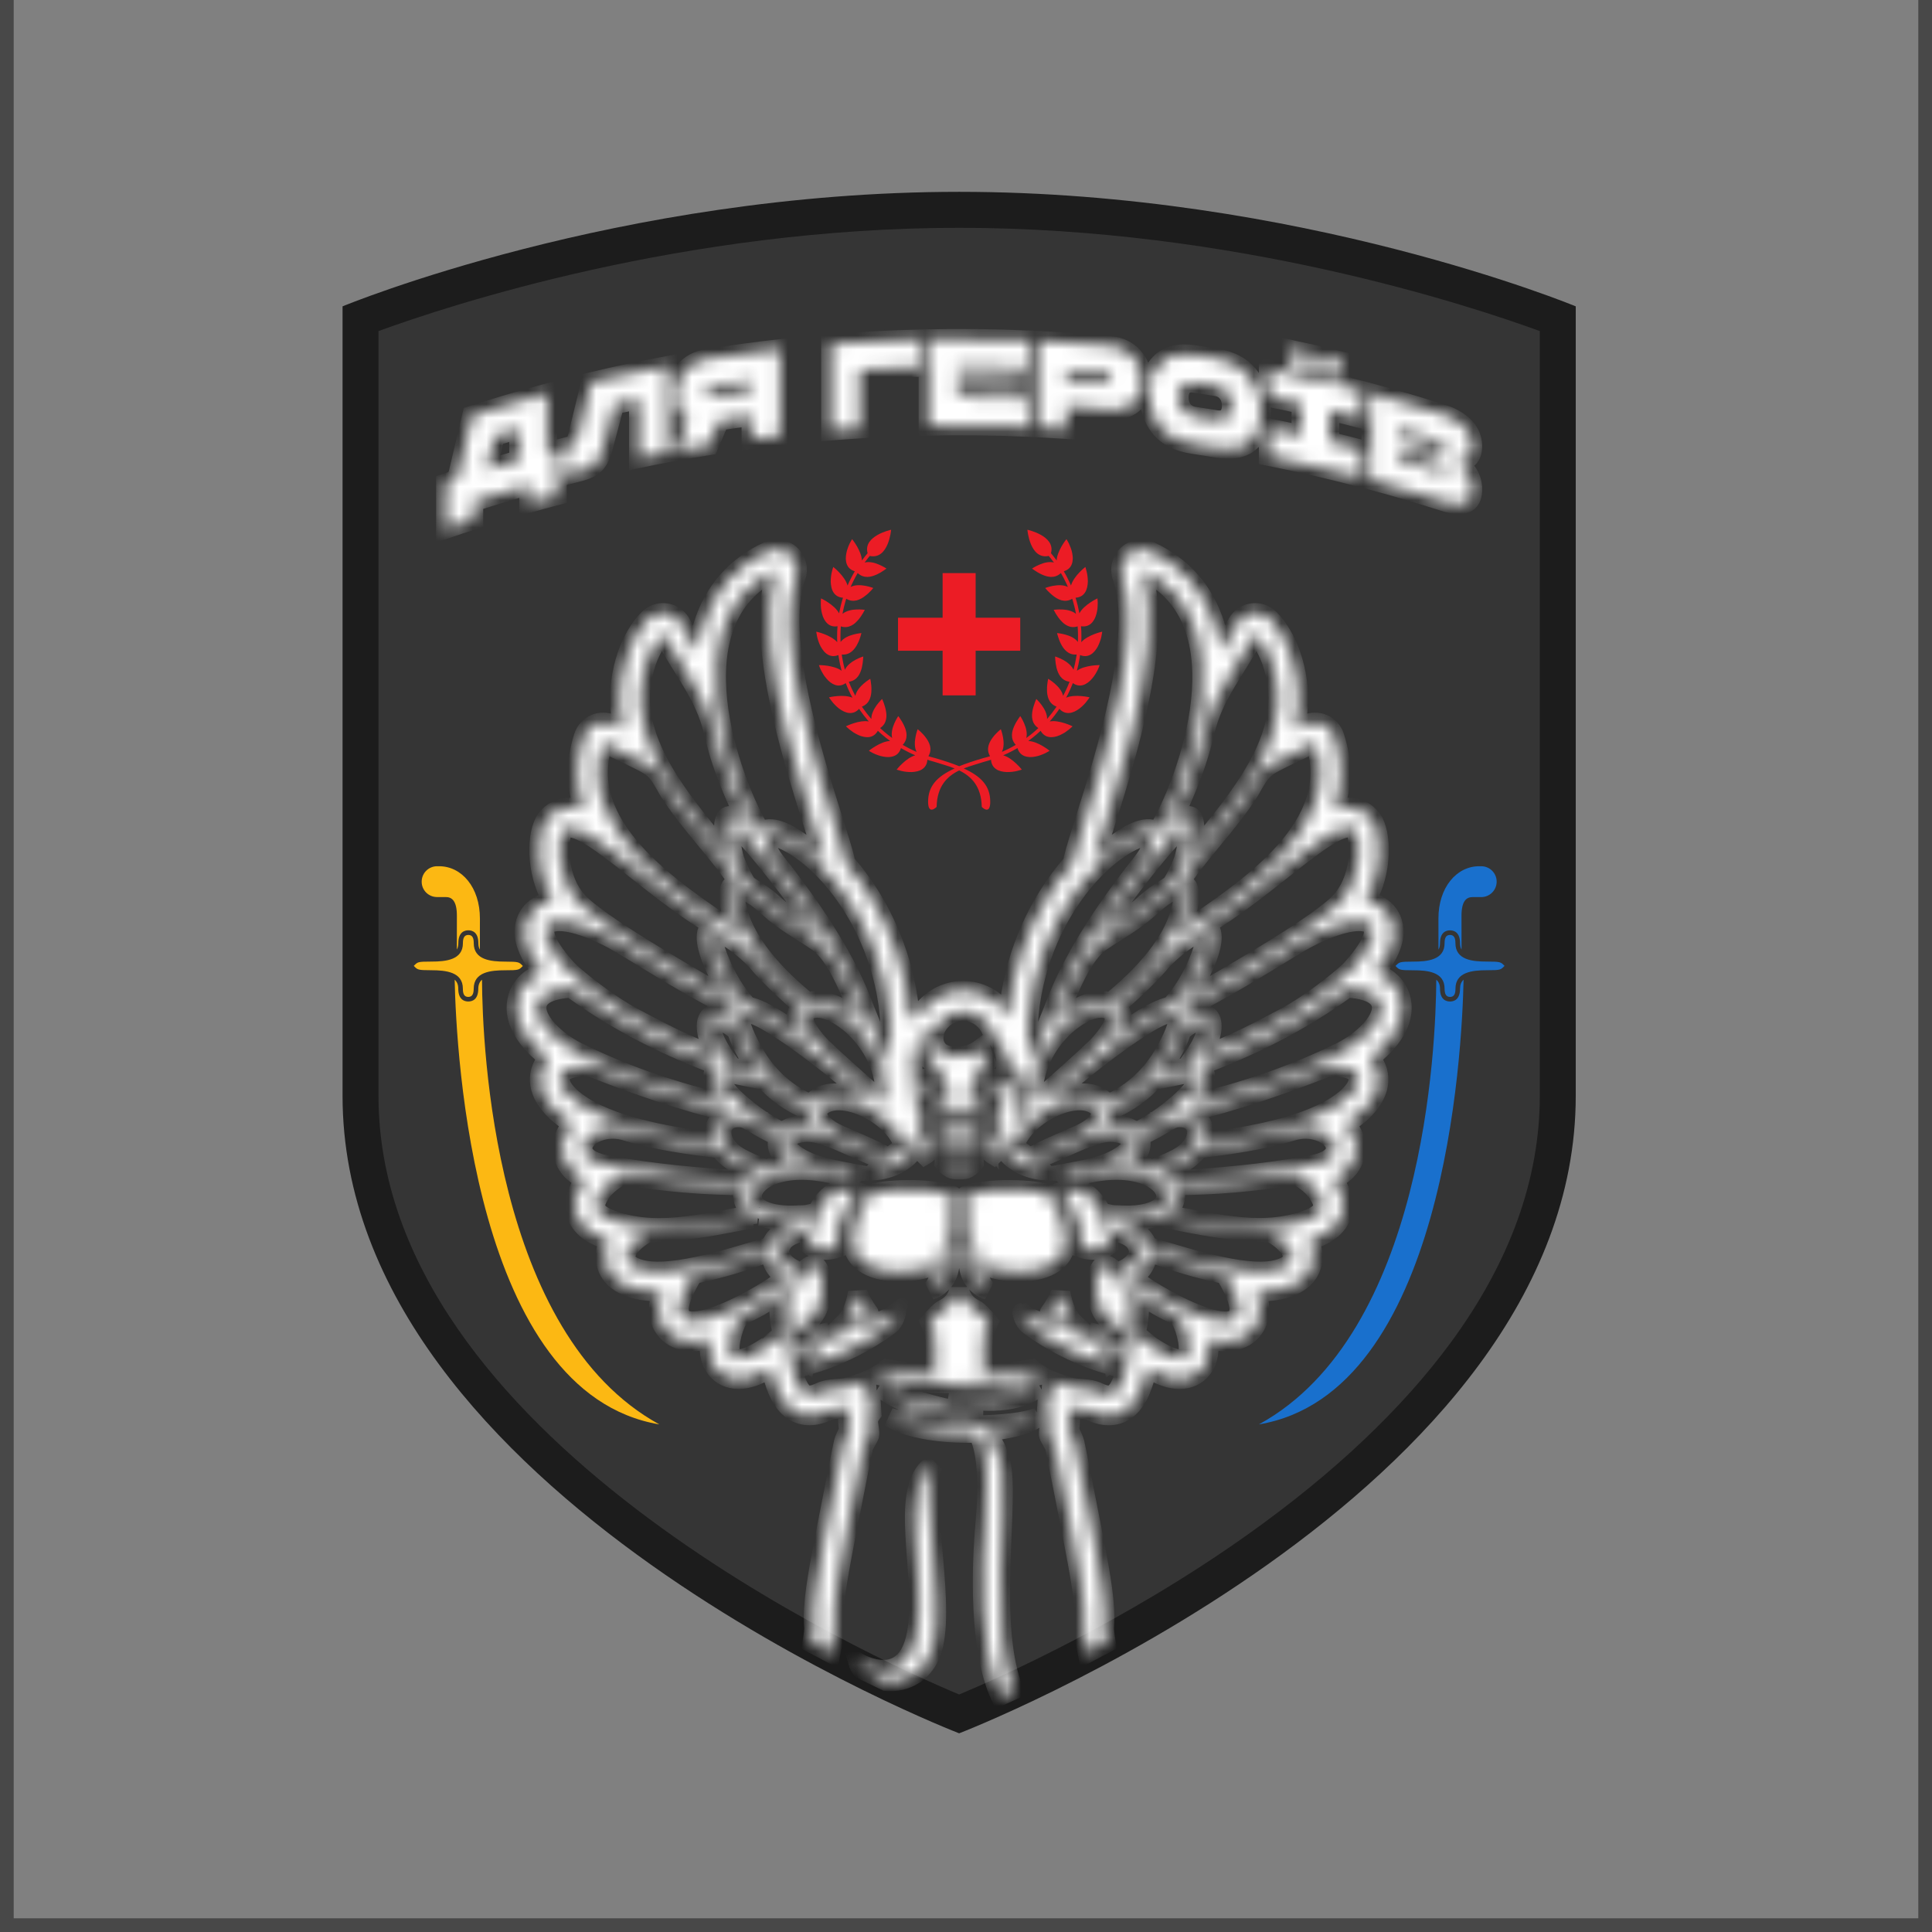 <svg width="141" height="141" viewBox="0 0 141 141" fill="none" xmlns="http://www.w3.org/2000/svg">
<rect x="0" y="0" width="141" height="141" fill="#808080" stroke="none"/>
<path d="M70.003 124.982C69.831 124.982 69.659 124.949 69.494 124.88C62.284 121.857 26.31 105.492 26.31 79.977V23.251C29.521 22.02 48.118 15.31 70 15.31C91.881 15.31 110.479 22.024 113.693 23.251V79.977C113.693 86.337 111.425 92.654 106.95 98.746C103.315 103.697 98.228 108.512 91.832 113.059C82.627 119.604 73.185 123.762 70.509 124.88C70.347 124.946 70.175 124.982 70.003 124.982Z" fill="#353535"/>
<path d="M70 16.626C90.053 16.626 107.175 22.262 112.377 24.163V79.977C112.377 86.052 110.194 92.104 105.888 97.968C102.336 102.803 97.349 107.523 91.068 111.988C82.052 118.397 72.904 122.452 70 123.666C63.666 121.01 27.623 104.808 27.623 79.977V24.163C32.828 22.262 49.947 16.626 70 16.626ZM70 14C45.145 14 25 22.358 25 22.358V79.977C25 109.177 70 126.5 70 126.5C70 126.5 115 109.18 115 79.977V22.358C115.003 22.358 94.855 14 70 14Z" fill="#1C1C1C"/>
<mask id="path-3-inside-1_830_2165" fill="white">
<path d="M69.077 82.98C69.027 83.052 68.988 83.251 68.988 83.251C69.11 83.178 69.199 83.115 69.338 83.076C69.318 83.168 69.315 83.271 69.332 83.36C69.391 83.324 69.451 83.284 69.513 83.244C69.497 83.32 69.497 83.393 69.504 83.469C69.593 83.396 69.695 83.337 69.805 83.294C69.772 83.396 69.765 83.509 69.781 83.618C69.841 83.529 69.91 83.469 70.003 83.436C70.096 83.466 70.162 83.525 70.228 83.611C70.248 83.505 70.238 83.396 70.205 83.291C70.311 83.334 70.413 83.393 70.506 83.466C70.512 83.39 70.509 83.317 70.496 83.241C70.555 83.281 70.615 83.317 70.674 83.357C70.694 83.267 70.691 83.165 70.671 83.072C70.807 83.112 70.896 83.175 71.022 83.248C71.022 83.248 70.982 83.049 70.932 82.976C70.972 82.99 71.458 83.185 71.458 83.84C71.402 83.694 71.303 83.565 71.174 83.476V83.744C71.127 83.641 71.061 83.545 70.985 83.463C70.979 83.552 70.965 83.638 70.939 83.724C70.889 83.654 70.826 83.591 70.757 83.539C70.75 83.631 70.734 83.721 70.707 83.81C70.631 83.757 70.555 83.704 70.479 83.654C70.459 83.727 70.433 83.8 70.403 83.869C70.364 83.816 70.311 83.767 70.251 83.727C70.228 83.78 70.201 83.833 70.175 83.886C70.142 83.823 70.079 83.75 70.006 83.724C70.006 83.724 70.006 83.724 70.003 83.724C69.93 83.747 69.871 83.823 69.834 83.886C69.805 83.833 69.781 83.78 69.758 83.727C69.699 83.763 69.646 83.813 69.606 83.869C69.573 83.8 69.547 83.727 69.527 83.654C69.451 83.704 69.378 83.757 69.302 83.81C69.275 83.721 69.259 83.631 69.252 83.539C69.186 83.591 69.123 83.654 69.074 83.724C69.05 83.638 69.034 83.552 69.027 83.463C68.948 83.542 68.882 83.638 68.839 83.744C68.839 83.654 68.839 83.565 68.835 83.476C68.71 83.565 68.611 83.694 68.554 83.84C68.551 83.188 69.037 82.993 69.077 82.98ZM67.721 84.131C67.972 83.892 68.118 83.532 68.075 83.188L67.539 82.573C67.638 83.307 67.42 84.074 66.95 84.643C67.188 84.451 67.496 84.346 67.721 84.131ZM72.536 81.257C72.331 81.514 71.987 81.617 71.71 81.799C71.65 81.835 71.594 81.878 71.567 81.945C71.554 81.978 71.551 82.011 71.547 82.047C71.531 82.345 71.627 82.642 71.812 82.874C71.799 82.794 71.802 82.712 71.805 82.632C71.815 82.401 71.835 82.15 71.994 81.981C72.057 81.915 72.139 81.865 72.216 81.812C72.374 81.696 72.503 81.548 72.596 81.376C72.626 81.323 72.722 81.167 72.698 81.108C72.665 81.008 72.563 81.22 72.536 81.257ZM67.297 81.104C67.274 81.164 67.374 81.319 67.4 81.372C67.493 81.544 67.625 81.693 67.78 81.809C67.856 81.862 67.939 81.911 68.005 81.978C68.164 82.146 68.181 82.398 68.194 82.629C68.197 82.709 68.201 82.791 68.187 82.871C68.372 82.639 68.468 82.341 68.452 82.044C68.448 82.011 68.448 81.974 68.435 81.941C68.409 81.878 68.353 81.832 68.293 81.796C68.015 81.614 67.671 81.514 67.466 81.253C67.436 81.22 67.337 81.008 67.297 81.104ZM70.463 88.146C70.304 88.103 70.264 90.213 70.509 91.043C70.754 91.876 70.519 92.422 70.942 93.199C71.366 93.976 72.053 94.142 72.053 94.142C71.719 93.851 71.498 93.487 71.399 92.62C71.346 92.151 71.134 91.628 70.952 91.245C70.714 90.748 70.562 90.213 70.525 89.664C70.459 88.744 70.582 88.175 70.463 88.146ZM70 85.361C70.003 85.361 70.003 85.361 70.006 85.361C70.327 85.361 70.595 85.45 71.108 84.848C71.108 84.812 71.101 84.775 71.094 84.736C71.081 84.673 71.058 84.61 71.015 84.567C70.969 84.524 70.893 84.508 70.843 84.544C70.797 84.577 70.78 84.637 70.764 84.689C70.717 84.822 70.621 84.934 70.506 85.014C70.39 85.086 70.152 85.126 70.01 85.136H70.003H70C69.857 85.126 69.619 85.086 69.504 85.014C69.388 84.938 69.292 84.825 69.246 84.689C69.229 84.637 69.213 84.577 69.166 84.544C69.117 84.508 69.04 84.524 68.994 84.567C68.948 84.61 68.928 84.673 68.915 84.736C68.908 84.772 68.898 84.809 68.898 84.848C69.411 85.45 69.675 85.361 70 85.361ZM69.05 91.248C68.868 91.632 68.657 92.157 68.604 92.624C68.505 93.49 68.283 93.857 67.949 94.145C67.949 94.145 68.637 93.976 69.06 93.202C69.48 92.425 69.249 91.879 69.494 91.046C69.738 90.213 69.695 88.106 69.54 88.149C69.421 88.179 69.543 88.744 69.48 89.667C69.441 90.216 69.285 90.752 69.05 91.248ZM75.222 84.564C74.607 84.031 74.041 83.694 73.631 83.489C73.218 83.287 72.96 83.215 72.96 83.215C73.694 85.305 76.095 85.43 76.095 85.43C75.801 85.1 75.506 84.812 75.222 84.564ZM70 100.988C73.052 100.971 75.192 100.538 75.946 100.363C75.702 100.217 75.49 100.065 75.291 99.903C74.475 100.032 73.228 100.201 71.792 100.29C71.756 99.083 71.617 97.561 71.991 96.847C72.053 96.721 72.106 96.609 72.153 96.503C71.763 96.05 71.402 95.67 71.177 95.554C70.658 95.289 70.192 94.925 70.003 94.076C69.818 94.922 69.348 95.289 68.829 95.554C68.601 95.67 68.24 96.05 67.85 96.503C67.896 96.609 67.949 96.721 68.012 96.847C68.382 97.558 68.247 99.079 68.21 100.29C66.778 100.201 65.528 100.032 64.711 99.903C64.513 100.062 64.301 100.214 64.056 100.363C64.751 100.525 66.629 100.905 69.315 100.978C69.537 100.981 69.765 100.984 70 100.988ZM64.49 84.825C64.298 85.01 64.099 85.212 63.904 85.434C63.904 85.434 66.309 85.308 67.04 83.218C67.04 83.218 66.649 83.324 66.061 83.654C65.621 83.902 65.068 84.276 64.49 84.825ZM65.422 95.795C64.268 96.655 62.121 96.996 61.027 97.396C59.519 97.948 59.099 99.602 59.099 99.602C62.307 98.669 64.536 96.996 64.92 96.711C65.303 96.43 65.422 95.795 65.422 95.795ZM75.787 101.246C75.787 101.246 73.274 102.129 69.289 101.897C69.289 101.897 69.447 101.94 69.722 102C70.86 102.238 73.985 102.717 75.787 101.246ZM64.228 101.249C66.623 103.19 70.185 103.286 71.323 103.26C71.554 103.253 71.686 103.243 71.686 103.243C70.942 103.151 70.221 103.022 69.54 102.879C66.547 102.248 64.311 101.285 64.228 101.249ZM70.516 87.22C70.466 87.236 70.41 87.534 70.37 87.957C70.42 87.957 70.469 87.974 70.516 88.01C70.74 88.192 70.628 88.718 70.717 89.518C70.807 90.312 71.171 91.145 71.521 92.177C72.12 92.524 73.029 92.829 74.379 92.829C76.687 92.829 77.686 91.793 77.755 90.851C77.808 90.103 77.531 88.44 76.581 87.223C76.317 86.879 72.566 86.525 70.516 87.22ZM62.247 90.851C62.317 91.793 63.316 92.829 65.624 92.829C66.97 92.829 67.88 92.524 68.478 92.177C68.832 91.149 69.193 90.312 69.285 89.518C69.375 88.718 69.262 88.192 69.487 88.01C69.533 87.974 69.583 87.957 69.632 87.957C69.593 87.534 69.537 87.236 69.487 87.22C67.436 86.525 63.686 86.879 63.421 87.22C62.472 88.44 62.194 90.1 62.247 90.851ZM62.155 95.789C61.992 96.143 61.768 96.417 61.563 96.615C62.287 96.47 62.942 96.387 63.547 96.242C63.474 96 63.421 95.828 63.421 95.828C62.71 94.836 62.588 94.284 62.588 94.284C62.588 94.284 62.518 94.998 62.155 95.789ZM58.07 94.039C57.799 94.998 57.789 96.034 58.044 96.999C58.708 96.824 59.261 96.328 59.591 95.726C59.919 95.124 60.038 94.423 60.015 93.735C59.998 93.338 59.78 92.042 59.168 92.349C58.579 92.64 58.239 93.447 58.07 94.039ZM58.738 99.308C58.884 98.177 60.405 97.26 60.501 97.204C60.405 97.221 58.877 97.482 58.5 98.299C58.348 98.64 58.434 99.093 58.738 99.308ZM72.46 82.573L71.928 83.188C71.882 83.532 72.03 83.896 72.282 84.131C72.507 84.342 72.811 84.451 73.052 84.643C72.583 84.074 72.364 83.307 72.46 82.573ZM62.747 26.994C64.209 26.902 65.674 26.839 67.139 26.802C67.139 26.118 67.139 25.433 67.139 24.745C64.966 24.798 62.796 24.914 60.627 25.089C60.627 27.209 60.627 29.326 60.627 31.446C61.331 31.39 62.039 31.337 62.743 31.294C62.747 29.862 62.747 28.426 62.747 26.994ZM43.422 33.88C43.673 33.625 43.868 33.242 44.007 32.716C44.288 31.654 44.573 30.593 44.854 29.534C45.436 29.405 46.021 29.28 46.607 29.157C46.607 30.589 46.607 32.025 46.607 33.457C47.304 33.311 47.999 33.175 48.7 33.043C48.7 30.923 48.7 28.807 48.7 26.687C46.835 27.037 44.976 27.431 43.124 27.874C42.793 29.22 42.462 30.569 42.132 31.919C42.042 32.286 41.923 32.465 41.563 32.557C41.437 32.59 41.312 32.62 41.186 32.653C41.186 33.338 41.186 34.022 41.186 34.71C41.53 34.621 41.877 34.535 42.221 34.449C42.777 34.313 43.177 34.125 43.422 33.88ZM79.019 86.922C79.019 86.922 78.668 86.773 78.05 86.839C77.858 86.862 77.643 86.902 77.405 86.978C77.405 86.978 79.194 88.731 78.86 91.076C80.11 91.532 80.907 90.901 80.907 90.901C80.907 90.901 80.907 90.487 80.808 89.915C80.639 88.959 80.196 87.567 79.019 86.922ZM49.263 32.941C49.58 32.193 49.898 31.449 50.215 30.705C49.61 30.391 49.299 29.802 49.302 28.913C49.302 28.165 49.511 27.547 49.937 27.07C50.364 26.594 50.906 26.296 51.541 26.191C53.334 25.9 55.13 25.655 56.929 25.45C56.929 27.57 56.929 29.686 56.929 31.806C56.224 31.886 55.52 31.972 54.819 32.068C54.819 31.505 54.819 30.946 54.819 30.384C54.048 30.487 53.278 30.596 52.51 30.715C52.252 31.314 51.994 31.916 51.736 32.517C50.91 32.65 50.086 32.792 49.263 32.941ZM51.548 28.621C51.548 28.873 51.677 28.975 51.922 28.936C52.884 28.784 53.85 28.641 54.816 28.516C54.816 28.268 54.816 28.016 54.816 27.768C53.85 27.897 52.884 28.036 51.922 28.188C51.674 28.228 51.548 28.37 51.548 28.621ZM75.02 31.175C75.02 30.49 75.02 29.805 75.02 29.117C73.304 29.041 71.584 29.005 69.867 29.008C69.867 28.76 69.867 28.509 69.867 28.261C71.485 28.258 73.102 28.291 74.719 28.357C74.719 28.109 74.719 27.858 74.719 27.609C73.102 27.543 71.485 27.51 69.867 27.514C69.867 27.265 69.867 27.014 69.867 26.766C71.587 26.763 73.304 26.799 75.02 26.875C75.02 26.191 75.02 25.506 75.02 24.818C72.596 24.712 70.168 24.683 67.744 24.732C67.744 26.852 67.744 28.969 67.744 31.089C70.172 31.042 72.596 31.069 75.02 31.175ZM84.671 31.214C84.135 30.556 83.864 29.723 83.864 28.721C83.864 27.778 84.135 27.034 84.684 26.485C85.233 25.929 86.04 25.728 87.092 25.883C87.674 25.969 88.253 26.062 88.835 26.157C89.883 26.329 90.681 26.786 91.226 27.514C91.772 28.231 92.05 29.061 92.05 30.007C92.05 31.006 91.782 31.757 91.243 32.246C90.71 32.736 89.91 32.878 88.838 32.703C88.26 32.607 87.677 32.514 87.095 32.428C86.017 32.269 85.213 31.872 84.671 31.214ZM86.047 29.008C86.047 29.673 86.394 30.272 87.175 30.387C87.701 30.467 88.227 30.55 88.752 30.636C89.533 30.765 89.877 30.275 89.877 29.61C89.877 28.949 89.533 28.334 88.752 28.205C88.227 28.119 87.701 28.036 87.175 27.957C86.394 27.838 86.047 28.344 86.047 29.008ZM99.409 32.812C98.622 32.603 97.831 32.405 97.037 32.216C97.037 31.469 97.037 30.722 97.037 29.974C97.828 30.166 98.618 30.364 99.409 30.569C99.409 29.885 99.409 29.2 99.409 28.512C97.143 27.917 94.861 27.391 92.572 26.935C92.572 27.619 92.572 28.304 92.572 28.992C93.37 29.151 94.163 29.316 94.96 29.495C94.96 30.242 94.96 30.989 94.96 31.737C94.167 31.562 93.37 31.393 92.572 31.234C92.572 31.919 92.572 32.603 92.572 33.291C94.864 33.748 97.143 34.274 99.409 34.869C99.409 34.181 99.409 33.496 99.409 32.812ZM77.822 31.33C77.114 31.284 76.409 31.241 75.702 31.204C75.702 29.084 75.702 26.968 75.702 24.848C77.498 24.937 79.29 25.066 81.079 25.238C81.721 25.301 82.257 25.562 82.687 26.012C83.117 26.462 83.335 27.067 83.335 27.814C83.335 28.562 83.117 29.114 82.687 29.471C82.257 29.825 81.721 29.974 81.079 29.915C79.995 29.809 78.906 29.72 77.822 29.647C77.822 30.209 77.822 30.771 77.822 31.33ZM77.822 27.778C78.781 27.844 79.737 27.92 80.696 28.01C80.944 28.033 81.073 27.924 81.073 27.672C81.073 27.421 80.944 27.285 80.696 27.262C79.74 27.173 78.781 27.097 77.822 27.031C77.822 27.282 77.822 27.53 77.822 27.778ZM81.499 98.299C81.122 97.482 79.594 97.221 79.498 97.204C79.594 97.26 81.116 98.177 81.261 99.308C81.566 99.093 81.655 98.64 81.499 98.299ZM77.412 94.281C77.412 94.281 77.292 94.833 76.581 95.825C76.581 95.825 76.528 95.997 76.456 96.239C77.061 96.384 77.716 96.467 78.44 96.612C78.235 96.417 78.013 96.143 77.851 95.785C77.481 94.998 77.412 94.281 77.412 94.281ZM75.083 96.711C75.467 96.996 77.699 98.669 80.907 99.602C80.907 99.602 80.487 97.945 78.979 97.396C77.884 96.999 75.738 96.655 74.584 95.795C74.58 95.795 74.696 96.43 75.083 96.711ZM38.603 35.411C37.253 35.792 35.907 36.198 34.568 36.628C34.568 37.065 34.568 37.502 34.568 37.938C33.886 38.156 33.205 38.385 32.527 38.616C32.527 37.495 32.527 36.374 32.527 35.252C32.65 35.209 32.775 35.166 32.898 35.127C33.255 35.008 33.371 34.819 33.46 34.442C33.784 33.066 34.111 31.691 34.436 30.318C36.255 29.729 38.087 29.187 39.929 28.691C39.929 30.123 39.929 31.558 39.929 32.99C40.174 32.924 40.422 32.858 40.667 32.795C40.667 33.916 40.667 35.038 40.667 36.159C39.975 36.341 39.288 36.526 38.599 36.721C38.603 36.284 38.603 35.848 38.603 35.411ZM37.865 31.32C37.29 31.485 36.714 31.657 36.139 31.833C35.927 32.646 35.719 33.457 35.511 34.27C36.294 34.026 37.078 33.791 37.865 33.562C37.865 32.815 37.865 32.068 37.865 31.32ZM81.933 94.039C81.764 93.447 81.423 92.64 80.835 92.346C80.223 92.038 80.004 93.331 79.991 93.732C79.968 94.416 80.084 95.117 80.415 95.723C80.742 96.325 81.298 96.821 81.959 96.996C82.21 96.033 82.204 95.002 81.933 94.039ZM68.134 120.057C68.965 116.472 67.066 108.654 68.134 106.848C65.409 108.535 67.658 114.964 66.891 119.201C66.13 123.371 62.707 121.37 62.598 121.308C62.651 121.496 62.743 121.668 62.866 121.824L62.869 121.827C63.501 122.141 64.103 122.439 64.678 122.713C66.044 122.839 67.651 122.138 68.134 120.057ZM61.142 91.076C60.809 88.731 62.598 86.978 62.598 86.978C62.214 86.859 61.89 86.823 61.635 86.823C61.215 86.823 60.984 86.922 60.984 86.922C59.863 87.537 59.41 88.824 59.224 89.769C59.099 90.418 59.099 90.901 59.099 90.901C59.099 90.901 59.892 91.532 61.142 91.076ZM69.312 80C68.763 80.142 68.111 79.811 67.936 79.653C67.744 79.481 67.655 78.723 67.532 78.697C67.41 78.674 67.549 79.064 67.572 79.421C67.595 79.778 67.499 80.228 67.694 80.099C67.886 79.97 67.856 80.102 68.452 80.195C68.902 80.268 69.573 80.331 69.186 80.807C69.08 80.936 68.796 80.972 68.452 80.909C68.108 80.847 68.088 80.546 67.969 80.532C67.853 80.519 67.909 80.645 67.936 80.714C67.959 80.787 68.058 81.005 68.439 81.078C68.697 81.128 68.968 81.131 69.203 80.949C69.385 80.81 69.553 80.86 69.444 80.956C69.355 81.032 69.282 81.167 69.365 81.25C69.431 81.316 69.864 80.747 69.864 80.992C69.864 82.606 69.494 82.007 69.441 82.097C69.388 82.186 69.173 82.302 69.16 82.464C69.15 82.626 69.107 82.692 69.332 82.675C69.55 82.659 69.818 83.082 70.003 83.092C70.192 83.085 70.456 82.659 70.678 82.675C70.899 82.695 70.86 82.629 70.846 82.464C70.836 82.302 70.618 82.183 70.565 82.097C70.512 82.007 70.142 82.606 70.142 80.992C70.142 80.747 70.575 81.316 70.641 81.25C70.724 81.167 70.648 81.032 70.559 80.956C70.45 80.863 70.621 80.81 70.8 80.949C71.038 81.131 71.306 81.124 71.567 81.078C71.948 81.005 72.047 80.784 72.07 80.714C72.093 80.645 72.153 80.519 72.034 80.532C71.918 80.542 71.898 80.843 71.551 80.909C71.207 80.972 70.922 80.936 70.817 80.807C70.43 80.331 71.101 80.264 71.551 80.195C72.146 80.102 72.116 79.97 72.311 80.099C72.507 80.228 72.411 79.778 72.434 79.421C72.457 79.064 72.596 78.674 72.477 78.697C72.355 78.72 72.265 79.481 72.073 79.653C71.895 79.811 71.243 80.142 70.698 80C70.549 79.963 70.823 79.61 71.293 78.485C71.504 77.972 71.753 77.748 71.961 77.566C71.898 77.424 71.845 77.275 71.799 77.129C71.733 76.921 71.663 76.712 71.594 76.504C71.131 76.851 70.694 77.007 70.122 77.083C69.675 77.142 69.064 77.06 68.687 76.815C68.379 76.613 68.194 76.256 68.161 75.892C68.151 75.763 68.157 75.634 68.177 75.502C68.144 75.532 68.111 75.561 68.075 75.591C67.804 75.853 67.615 76.173 67.615 76.693C67.615 77.605 68.26 77.361 68.726 78.485C69.186 79.613 69.461 79.963 69.312 80ZM73.142 107.341C72.91 105.3 71.792 104.503 71.792 104.503C74.862 104.245 75.678 103.488 75.728 103.438C74.775 103.792 73.109 103.964 71.339 104.001C68.819 104.05 66.087 103.819 64.923 103.435C67.086 104.798 71.319 104.589 71.319 104.589C71.319 104.589 72.384 105.737 71.895 111.138C71.607 114.339 71.402 120.345 72.999 123.788C73.307 123.649 73.635 123.497 73.982 123.338C72.169 118.695 73.532 110.718 73.142 107.341ZM107.472 35.715C107.472 36.589 107.052 37.151 105.359 36.602C103.606 36.04 101.843 35.52 100.07 35.041C100.07 32.921 100.07 30.804 100.07 28.684C101.843 29.16 103.606 29.683 105.359 30.245C105.855 30.404 106.301 30.636 106.738 31.006C107.181 31.38 107.472 31.939 107.472 32.564C107.472 33.331 107.072 33.715 106.278 33.725C107.075 34.24 107.475 34.915 107.472 35.715ZM105.508 34.211C105.508 33.969 105.339 33.791 105.011 33.688C104.056 33.384 103.096 33.093 102.137 32.815C102.137 33.063 102.137 33.315 102.137 33.562C103.1 33.84 104.056 34.131 105.011 34.436C105.339 34.541 105.508 34.465 105.508 34.211ZM105.508 32.716C105.508 32.474 105.339 32.296 105.011 32.193C104.056 31.889 103.096 31.598 102.137 31.32C102.137 31.568 102.137 31.82 102.137 32.068C103.1 32.345 104.056 32.636 105.011 32.941C105.339 33.047 105.508 32.971 105.508 32.716ZM102.28 73.045C102.581 74.573 101.463 76.104 99.978 77.215C100.302 77.539 100.464 77.893 100.543 78.171C100.914 79.474 100.067 80.886 98.215 82.037C98.212 82.04 98.208 82.044 98.205 82.044C98.632 82.477 98.903 83.009 98.959 83.591C98.989 83.912 99.012 85.315 97.315 86.092C97.368 86.168 97.421 86.241 97.471 86.32C97.715 86.717 98.297 87.65 97.91 88.715C97.527 89.783 96.416 90.259 95.615 90.523C95.585 90.534 95.556 90.543 95.529 90.553C95.794 91.056 95.89 91.579 95.794 92.094C95.655 92.872 95.07 93.871 93.085 94.195C92.748 94.248 92.374 94.277 91.977 94.277C91.885 94.277 91.792 94.274 91.696 94.274C91.984 95.137 92.056 96.01 91.633 96.758C91.388 97.191 90.78 97.915 89.434 97.915C89.43 97.915 89.43 97.915 89.43 97.915C89.053 97.915 88.633 97.852 88.184 97.743C88.286 98.448 88.253 99.245 87.76 99.88C87.367 100.392 86.771 100.674 86.087 100.674C85.419 100.674 84.674 100.416 83.725 99.84C83.679 100.134 83.613 100.425 83.52 100.717C83.269 101.49 82.683 103.319 80.904 103.319C80.345 103.319 79.852 103.118 79.531 102.965C79.353 102.879 79.178 102.863 78.827 102.84C78.566 102.82 78.251 102.797 77.901 102.721L77.898 102.724L77.894 102.784C78.017 103.051 78.116 103.372 78.116 103.723C78.116 103.925 78.086 104.123 78.06 104.335C78.056 104.358 78.053 104.388 78.05 104.417C78.199 104.682 78.364 104.983 78.447 105.307C78.51 105.558 79.333 109.765 79.819 112.246C79.859 112.464 79.902 112.682 79.945 112.917C80.286 114.716 80.749 117.18 80.606 118.721C80.583 118.969 80.649 119.426 80.742 119.925C80.269 120.183 79.809 120.428 79.356 120.666C79.188 119.846 79.062 119.102 79.112 118.582C79.254 117.061 78.645 114.157 78.344 112.533C78.344 112.533 77.051 105.919 76.988 105.668C76.925 105.416 76.598 104.95 76.535 104.765C76.472 104.576 76.611 103.968 76.611 103.716C76.611 103.468 76.363 103.141 76.363 103.141L76.426 102.188C76.426 102.188 76.426 102.188 76.581 101.987C76.737 101.785 76.724 101.322 76.766 100.769C77.137 100.925 77.567 101.074 78.083 101.216C78.797 101.414 79.422 101.252 80.17 101.606C81.126 102.056 81.569 101.858 82.085 100.25C82.316 99.539 82.31 98.762 82.435 97.644C82.558 96.589 82.73 95.448 82.541 94.419C82.399 93.642 82.201 93.087 82.009 92.66C82.832 92.22 83.434 91.542 82.872 90.695C82.604 90.285 81.989 90.017 81.238 89.862C81.165 89.379 81.063 88.963 80.93 88.602C81.116 88.645 81.35 88.665 81.655 88.665C81.655 88.665 84.059 88.896 84.899 87.874C85.829 86.743 83.461 84.263 78.02 86.012C77.736 85.86 77.683 85.735 77.577 85.652C78.85 85.401 80.785 85.162 82.022 84.213C83.229 83.287 82.356 82.778 81.324 82.649C80.018 82.5 78.189 83.591 75.668 84.62C75.645 84.6 75.622 84.58 75.602 84.561C75.533 84.501 75.463 84.438 75.391 84.369C75.387 84.365 75.387 84.365 75.384 84.362C76.145 83.932 76.929 83.608 78.321 82.996C80.629 82.077 80.468 81.108 80.104 80.774C78.691 79.467 74.928 81.26 74.111 83.449C73.37 83.026 72.784 82.811 72.784 82.563C72.884 82.381 72.943 82.176 72.953 81.964C73.006 80.737 73.234 79.851 73.337 78.65C73.479 78.73 73.618 78.816 73.74 78.922C74.233 79.355 74.395 80.076 74.316 80.727C74.236 81.382 73.975 82.001 73.691 82.596C74.293 82.173 74.726 81.521 74.881 80.803C75.04 80.086 74.918 79.315 74.554 78.68C74.243 78.141 73.773 77.718 73.376 77.242C73.314 76.487 72.947 75.905 72.457 75.475C72.348 75.198 72.229 74.93 72.053 74.692C71.63 74.113 70.909 73.766 70.195 73.795C69.48 73.825 68.793 74.232 68.419 74.844C68.402 74.874 68.386 74.903 68.369 74.933C67.45 75.38 66.613 76.203 66.613 77.476C66.613 79.352 66.98 80.37 67.046 81.964C67.056 82.176 67.112 82.381 67.215 82.563C67.215 82.811 66.629 83.026 65.885 83.449C65.068 81.257 61.305 79.467 59.892 80.774C59.529 81.111 59.363 82.077 61.675 82.996C63.067 83.605 63.851 83.929 64.609 84.362L64.602 84.369C64.503 84.461 64.41 84.541 64.321 84.62C61.801 83.591 59.972 82.497 58.662 82.649C57.633 82.778 56.76 83.287 57.964 84.213C59.201 85.159 61.133 85.401 62.409 85.652C62.303 85.735 62.251 85.86 61.966 86.012C56.522 84.263 54.157 86.743 55.087 87.874C55.923 88.896 58.331 88.665 58.331 88.665C58.632 88.668 58.87 88.645 59.056 88.602C58.94 88.923 58.844 89.287 58.775 89.7C58.764 89.753 58.755 89.806 58.748 89.862C57.997 90.017 57.385 90.285 57.114 90.695C56.555 91.542 57.157 92.22 57.981 92.66C57.786 93.087 57.59 93.642 57.448 94.419C57.26 95.448 57.432 96.589 57.554 97.644C57.683 98.762 57.673 99.539 57.905 100.25C58.424 101.858 58.867 102.056 59.823 101.606C60.57 101.252 61.196 101.414 61.91 101.216C62.426 101.074 62.856 100.925 63.226 100.769C63.273 101.325 63.259 101.785 63.411 101.987C63.567 102.188 63.567 102.188 63.567 102.188L63.63 103.141C63.63 103.141 63.378 103.468 63.378 103.716C63.378 103.968 63.52 104.576 63.458 104.765C63.395 104.95 63.067 105.419 63.005 105.668C62.942 105.919 61.649 112.533 61.649 112.533C61.351 114.161 60.742 117.061 60.881 118.582C60.931 119.102 60.802 119.849 60.633 120.673C60.18 120.434 59.717 120.186 59.247 119.932C59.34 119.429 59.406 118.973 59.383 118.721C59.241 117.18 59.707 114.716 60.048 112.917C60.091 112.682 60.134 112.461 60.17 112.262C60.66 109.762 61.483 105.555 61.546 105.304C61.625 104.976 61.791 104.679 61.943 104.414C61.94 104.384 61.936 104.355 61.933 104.331C61.903 104.12 61.873 103.921 61.873 103.72C61.873 103.369 61.973 103.048 62.098 102.78L62.095 102.721C62.095 102.717 62.092 102.717 62.092 102.717C61.741 102.794 61.427 102.817 61.166 102.837C60.818 102.86 60.64 102.879 60.465 102.962C60.14 103.114 59.651 103.316 59.092 103.316C57.313 103.316 56.724 101.49 56.472 100.707C56.38 100.419 56.314 100.131 56.267 99.837C55.318 100.412 54.571 100.67 53.906 100.67C53.903 100.67 53.903 100.67 53.903 100.67C53.218 100.67 52.626 100.389 52.233 99.876C51.74 99.238 51.71 98.441 51.809 97.74C51.363 97.849 50.943 97.912 50.562 97.912C49.216 97.912 48.608 97.188 48.363 96.754C47.943 96.007 48.012 95.134 48.3 94.271C48.207 94.274 48.115 94.274 48.022 94.274C48.022 94.274 48.022 94.274 48.019 94.274C47.622 94.274 47.252 94.244 46.918 94.191C44.93 93.864 44.344 92.868 44.206 92.091C44.113 91.572 44.206 91.053 44.47 90.55C44.44 90.54 44.411 90.53 44.381 90.52C43.584 90.256 42.472 89.779 42.086 88.711C41.702 87.646 42.281 86.714 42.529 86.317C42.578 86.237 42.628 86.161 42.684 86.088C40.984 85.308 41.011 83.906 41.04 83.585C41.093 83.003 41.368 82.47 41.794 82.037C41.791 82.034 41.788 82.031 41.785 82.031C39.932 80.88 39.082 79.471 39.456 78.164C39.535 77.886 39.698 77.529 40.018 77.209C38.533 76.097 37.419 74.566 37.72 73.038C37.862 72.31 38.332 71.464 39.625 70.981C38.653 69.764 37.875 68.352 38.444 67.078C38.603 66.725 39.086 65.944 40.313 65.779C39.036 63.583 39.139 60.771 39.853 59.786C40.26 59.227 40.875 58.919 41.589 58.919C41.917 58.919 42.258 58.982 42.618 59.111C42.042 57.467 41.95 55.678 42.588 53.74C42.721 53.333 43.025 53.003 43.418 52.831C43.61 52.748 43.812 52.705 44.017 52.705C44.232 52.705 44.45 52.751 44.649 52.844C44.791 52.91 45.108 53.059 45.499 53.241C45.231 52.146 45.138 51.018 45.287 49.864C45.687 46.699 47.215 45.254 47.391 45.098C47.668 44.85 48.026 44.715 48.393 44.715C48.485 44.715 48.578 44.724 48.67 44.741C49.127 44.827 49.52 45.118 49.732 45.535C50.103 46.256 50.496 46.914 50.89 47.549C50.976 46.917 51.105 46.295 51.287 45.697C52.06 43.163 53.668 41.321 56.059 40.217C56.261 40.124 56.476 40.078 56.688 40.078C57.055 40.078 57.422 40.213 57.703 40.471C58.149 40.882 58.305 41.52 58.1 42.089C56.552 46.405 59.317 55.116 60.799 59.796C61.192 61.036 61.5 62.015 61.665 62.683C61.688 62.776 61.702 62.871 61.708 62.967C62.515 63.88 63.266 64.929 63.917 66.073C65.002 67.988 66.183 70.829 66.444 74.43C66.699 74.192 66.99 73.981 67.311 73.792C67.972 72.906 69.021 72.34 70.129 72.294C70.178 72.291 70.228 72.291 70.278 72.291C71.455 72.291 72.573 72.856 73.264 73.805C73.376 73.961 73.476 74.12 73.558 74.275C73.843 70.746 75.004 67.958 76.075 66.073C76.727 64.929 77.478 63.877 78.285 62.967C78.288 62.875 78.305 62.779 78.324 62.683C78.486 62.015 78.797 61.036 79.188 59.796C80.672 55.116 83.431 46.405 81.886 42.089C81.681 41.52 81.84 40.882 82.287 40.471C82.571 40.213 82.931 40.078 83.302 40.078C83.517 40.078 83.732 40.124 83.934 40.217C86.325 41.321 87.929 43.167 88.706 45.697C88.891 46.299 89.02 46.917 89.103 47.549C89.493 46.914 89.89 46.256 90.261 45.535C90.472 45.118 90.862 44.827 91.322 44.741C91.415 44.724 91.507 44.715 91.6 44.715C91.967 44.715 92.324 44.85 92.599 45.098C92.774 45.254 94.302 46.699 94.702 49.864C94.851 51.018 94.755 52.146 94.491 53.241C94.881 53.056 95.198 52.907 95.341 52.844C95.539 52.751 95.757 52.705 95.972 52.705C96.174 52.705 96.379 52.748 96.571 52.831C96.965 53.003 97.266 53.333 97.401 53.74C98.04 55.681 97.947 57.471 97.371 59.111C97.732 58.982 98.069 58.919 98.4 58.919C99.114 58.919 99.73 59.227 100.136 59.786C100.851 60.771 100.957 63.583 99.677 65.779C100.907 65.947 101.387 66.725 101.545 67.078C102.111 68.352 101.337 69.764 100.365 70.981C101.668 71.47 102.134 72.317 102.28 73.045ZM55.523 60.705C56.932 59.601 60.217 63.037 60.217 63.037C59.446 59.859 54.564 47.536 56.697 41.579C48.889 45.184 53.377 57.157 55.523 60.705ZM58.546 73.395C58.526 73.415 56.102 71.252 55.269 70.197C54.438 69.261 51.316 66.632 52.239 69.364C52.629 70.515 53.314 72.046 54.564 73.432C55.89 73.673 57.891 75.237 59.132 76.087C57.925 74.708 57.905 73.941 58.546 73.395ZM58.947 73.141C59.757 72.816 61.258 73.174 62.968 74.705C61.665 71.14 60.696 69.496 59.697 68.762C58.348 67.846 57.223 67.27 56.013 66.165C55.437 65.63 53.36 63.903 53.701 65.848C54.197 68.778 56.73 71.325 58.947 73.141ZM59.935 68.216C58.599 66.132 54.465 60.699 53.529 60.279C53.172 60.12 53.34 61.985 53.651 62.805C53.959 63.622 54.329 64.3 54.501 64.519C54.68 64.743 55.487 65.101 56.317 65.848C58.318 67.657 59.935 68.216 59.935 68.216ZM53.063 62.521C52.438 59.353 52.927 58.516 55.004 60.894C54.964 60.824 54.333 59.687 53.605 58.003C52.854 56.254 52.441 55.013 52.067 53.419C51.416 50.628 49.782 48.915 48.403 46.219C48.403 46.219 47.129 47.354 46.789 50.053C46.197 54.669 50.351 59.144 53.063 62.521ZM53.916 68.216C53.397 67.108 52.553 64.135 53.969 64.538C52.696 62.465 50.248 60.05 48.766 57.666C48.145 56.541 47.907 56.197 47.308 55.827C46.716 55.46 44.024 54.21 44.024 54.21C42.039 60.236 48.684 64.757 53.916 68.216ZM42.406 66.027C44.513 67.994 51.015 71.619 53.807 73.283C52.504 71.702 50.612 67.922 52.074 67.545C47.387 64.859 42.155 59.181 41.077 60.672C40.753 61.112 40.508 64.251 42.406 66.027ZM41.424 70.772C42.284 71.613 44.533 73.346 46.15 74.212C48.125 75.264 50.212 76.378 52.342 77.083C51.078 75.231 51.181 72.826 53.708 74.688C53.589 74.295 53.595 74.063 53.767 73.733C50.824 72.294 48.204 70.64 45.479 68.99C41.444 66.536 37.399 66.304 41.424 70.772ZM53.767 75.227C53.767 75.227 52.877 74.483 52.431 74.549C51.108 74.748 53.006 77.361 53.483 77.916C53.483 77.916 54.402 77.959 55.507 78.33C54.961 77.675 54.128 76.451 53.767 75.227ZM42.284 76.838C45.886 78.588 49.239 79.679 53.102 80.622C52.672 80.235 51.141 77.979 52.752 77.906C48.783 76.431 45.115 74.626 41.685 72.112C37.247 72.373 39.509 75.502 42.284 76.838ZM42.582 80.76C45.138 82.348 49.266 82.999 52.252 83.383C51.776 82.004 52.732 81.405 53.367 81.227C49.686 80.304 46.66 79.269 43.151 77.896C40.127 77.668 40.313 79.348 42.582 80.76ZM57.104 97.353C56.592 95.379 57.015 94.254 57.015 94.254C56 95.078 55.097 95.557 54.108 96.007C54.108 96.007 53.734 96.219 53.433 97.36C52.791 99.797 54.181 99.46 56.003 98.239C56.006 98.233 57.101 97.356 57.104 97.353ZM56.228 91.344C54.25 92.088 52.663 92.577 50.595 93.004C46.706 99.447 54.994 95.127 57.395 93.216C57.399 93.216 56.254 92.746 56.228 91.344ZM50.804 89.67C49.054 89.902 47.222 89.981 47.222 89.981C45.598 90.91 44.797 92.326 47.162 92.716C49.802 93.146 55.024 91.228 56.205 90.983C56.463 90.438 56.684 89.865 58.44 89.283C57.511 89.26 56.241 88.976 55.487 88.807C55.49 88.807 52.57 89.435 50.804 89.67ZM54.518 86.535C51.187 86.515 48.647 86.27 45.383 85.781C45.383 85.781 44.308 86.323 43.812 87.12C43.319 87.917 43.131 88.529 44.867 89.105C48.32 90.256 51.862 89.098 55.173 88.612C54.558 88.42 53.751 87.325 54.518 86.535ZM55.47 85.665C54.194 85.262 53.073 84.656 52.517 83.833C50.288 83.552 47.89 83.238 45.733 82.566C43.111 81.746 40.882 84.375 44.215 85C47.89 85.695 51.092 85.92 54.789 86.191L55.47 85.665ZM56.859 82.953C55.295 82.272 54.677 81.65 54.141 81.584C52.454 81.376 52.173 83.175 53.615 84.227C54.197 84.66 55.242 85.057 55.923 85.341C56.363 85.126 57.352 84.901 57.954 84.895C56.42 84.25 56.701 83.228 56.859 82.953ZM59.614 82.226C58.672 81.693 58.933 81.015 58.933 81.015C57.729 80.526 56.42 79.56 55.897 78.875C55.897 78.875 54.872 78.66 54.015 78.485C50.311 77.678 54.842 81.64 57.075 82.599C57.829 82.103 58.546 81.978 59.614 82.226ZM63.6 80.486C62.601 79.299 58.97 76.365 56.453 74.804C53.142 72.74 53.837 74.748 55.057 76.888C55.864 78.31 57.207 79.739 59.142 80.572C59.846 79.772 60.99 79.299 63.6 80.486ZM62.594 75.204C61.824 74.387 60.097 73.131 58.996 73.736C58.447 74.04 58.48 74.86 59.968 76.418C61.51 77.893 63.907 79.983 64.599 80.592C64.777 77.873 63.434 76.084 62.594 75.204ZM57.055 61.238C55.242 60.477 55.877 61.975 56.631 62.924C59.019 65.931 61.543 69.595 62.862 73.012C63.653 75.049 64.9 77.933 64.9 77.933C65.803 69.109 60.517 62.68 57.055 61.238ZM94.524 68.987C91.802 70.637 89.179 72.291 86.236 73.729C86.407 74.063 86.414 74.295 86.298 74.685C88.825 72.823 88.928 75.227 87.661 77.079C89.791 76.375 91.878 75.26 93.856 74.209C95.473 73.346 97.722 71.613 98.582 70.769C102.604 66.304 98.555 66.536 94.524 68.987ZM87.572 74.553C87.125 74.487 86.236 75.231 86.236 75.231C85.875 76.454 85.042 77.675 84.496 78.336C85.6 77.963 86.52 77.923 86.52 77.923C86.996 77.364 88.895 74.751 87.572 74.553ZM87.929 67.541C89.394 67.918 87.499 71.699 86.196 73.279C88.987 71.616 95.49 67.991 97.596 66.023C99.495 64.247 99.25 61.112 98.926 60.666C97.848 59.177 92.615 64.856 87.929 67.541ZM80.868 76.087C82.108 75.237 84.106 73.673 85.435 73.432C86.689 72.046 87.373 70.515 87.76 69.364C88.683 66.632 85.561 69.261 84.731 70.197C83.897 71.252 81.476 73.412 81.456 73.395C82.098 73.941 82.075 74.708 80.868 76.087ZM77.034 74.708C78.744 73.174 80.243 72.82 81.053 73.144C83.272 71.325 85.802 68.782 86.298 65.855C86.636 63.91 84.562 65.636 83.987 66.172C82.779 67.277 81.651 67.852 80.302 68.768C79.307 69.496 78.338 71.143 77.034 74.708ZM83.686 65.851C84.516 65.104 85.319 64.743 85.501 64.522C85.673 64.303 86.044 63.622 86.351 62.809C86.662 61.988 86.831 60.123 86.474 60.282C85.538 60.699 81.403 66.132 80.064 68.219C80.064 68.216 81.681 67.657 83.686 65.851ZM92.695 55.827C92.096 56.201 91.858 56.541 91.236 57.666C89.754 60.05 87.31 62.461 86.034 64.538C87.449 64.135 86.606 67.108 86.083 68.216C91.316 64.757 97.96 60.236 95.979 54.21C95.979 54.21 93.287 55.457 92.695 55.827ZM87.936 53.419C87.558 55.01 87.145 56.254 86.398 58.003C85.67 59.687 85.038 60.824 84.999 60.894C87.079 58.516 87.565 59.349 86.94 62.521C89.649 59.148 93.806 54.669 93.214 50.056C92.87 47.357 91.6 46.223 91.6 46.223C90.224 48.915 88.587 50.628 87.936 53.419ZM79.786 63.037C79.786 63.037 83.07 59.597 84.476 60.705C86.623 57.157 91.111 45.184 83.302 41.579C85.438 47.536 80.56 59.859 79.786 63.037ZM75.103 77.936C75.103 77.936 76.35 75.052 77.137 73.015C78.457 69.599 80.983 65.934 83.368 62.928C84.119 61.982 84.754 60.48 82.941 61.241C79.482 62.68 74.197 69.109 75.103 77.936ZM75.401 80.588C76.095 79.98 78.49 77.89 80.031 76.415C81.519 74.857 81.552 74.034 81.003 73.733C79.902 73.131 78.172 74.387 77.405 75.201C76.568 76.084 75.225 77.873 75.401 80.588ZM80.861 80.575C82.793 79.742 84.139 78.313 84.946 76.891C86.166 74.751 86.861 72.744 83.55 74.807C81.036 76.368 77.401 79.302 76.403 80.489C79.012 79.299 80.157 79.772 80.861 80.575ZM82.928 82.599C85.161 81.644 89.692 77.681 85.987 78.485C85.131 78.657 84.106 78.875 84.106 78.875C83.58 79.56 82.273 80.529 81.069 81.015C81.069 81.015 81.327 81.693 80.388 82.226C81.453 81.978 82.171 82.103 82.928 82.599ZM84.082 85.341C84.76 85.057 85.809 84.66 86.391 84.227C87.833 83.175 87.552 81.376 85.865 81.584C85.326 81.65 84.711 82.272 83.143 82.953C83.302 83.228 83.583 84.25 82.052 84.895C82.65 84.901 83.642 85.123 84.082 85.341ZM86.566 97.356C86.265 96.215 85.891 96.004 85.891 96.004C84.903 95.554 84 95.074 82.984 94.251C82.984 94.251 83.411 95.375 82.898 97.35C82.902 97.353 83.996 98.23 84 98.233C85.819 99.457 87.208 99.79 86.566 97.356ZM89.404 93.007C87.337 92.581 85.753 92.091 83.772 91.347C83.745 92.746 82.604 93.219 82.604 93.219C85.002 95.131 93.293 99.45 89.404 93.007ZM92.778 89.981C92.778 89.981 90.948 89.902 89.196 89.67C87.433 89.439 84.512 88.807 84.512 88.807C83.758 88.976 82.492 89.26 81.559 89.283C83.315 89.865 83.537 90.438 83.795 90.983C84.975 91.228 90.198 93.146 92.837 92.716C95.202 92.326 94.401 90.91 92.778 89.981ZM96.187 87.117C95.695 86.32 94.62 85.778 94.62 85.778C91.355 86.27 88.815 86.512 85.485 86.532C86.252 87.322 85.442 88.417 84.83 88.605C88.144 89.091 91.686 90.249 95.139 89.098C96.869 88.526 96.683 87.914 96.187 87.117ZM94.266 82.566C92.109 83.238 89.708 83.552 87.482 83.833C86.927 84.656 85.806 85.265 84.529 85.665L85.21 86.191C88.908 85.92 92.113 85.692 95.784 85C99.121 84.375 96.885 81.746 94.266 82.566ZM96.849 77.896C93.336 79.269 90.314 80.304 86.632 81.227C87.271 81.405 88.227 82.004 87.747 83.383C90.734 83.003 94.861 82.348 97.421 80.76C99.69 79.348 99.875 77.668 96.849 77.896ZM98.317 72.109C94.888 74.619 91.22 76.425 87.248 77.903C88.858 77.976 87.327 80.235 86.897 80.618C90.757 79.676 94.114 78.584 97.715 76.835C100.494 75.502 102.756 72.373 98.317 72.109ZM97.887 26.353C97.368 26.224 96.846 26.098 96.333 25.979V27.183C96.849 27.302 97.368 27.427 97.887 27.556V26.353ZM95.662 25.823C95.142 25.704 94.62 25.589 94.1 25.48V26.683C94.62 26.793 95.142 26.908 95.662 27.027V25.823Z"/>
</mask>
<path d="M69.077 82.98C69.027 83.052 68.988 83.251 68.988 83.251C69.11 83.178 69.199 83.115 69.338 83.076C69.318 83.168 69.315 83.271 69.332 83.36C69.391 83.324 69.451 83.284 69.513 83.244C69.497 83.32 69.497 83.393 69.504 83.469C69.593 83.396 69.695 83.337 69.805 83.294C69.772 83.396 69.765 83.509 69.781 83.618C69.841 83.529 69.91 83.469 70.003 83.436C70.096 83.466 70.162 83.525 70.228 83.611C70.248 83.505 70.238 83.396 70.205 83.291C70.311 83.334 70.413 83.393 70.506 83.466C70.512 83.39 70.509 83.317 70.496 83.241C70.555 83.281 70.615 83.317 70.674 83.357C70.694 83.267 70.691 83.165 70.671 83.072C70.807 83.112 70.896 83.175 71.022 83.248C71.022 83.248 70.982 83.049 70.932 82.976C70.972 82.99 71.458 83.185 71.458 83.84C71.402 83.694 71.303 83.565 71.174 83.476V83.744C71.127 83.641 71.061 83.545 70.985 83.463C70.979 83.552 70.965 83.638 70.939 83.724C70.889 83.654 70.826 83.591 70.757 83.539C70.75 83.631 70.734 83.721 70.707 83.81C70.631 83.757 70.555 83.704 70.479 83.654C70.459 83.727 70.433 83.8 70.403 83.869C70.364 83.816 70.311 83.767 70.251 83.727C70.228 83.78 70.201 83.833 70.175 83.886C70.142 83.823 70.079 83.75 70.006 83.724C70.006 83.724 70.006 83.724 70.003 83.724C69.93 83.747 69.871 83.823 69.834 83.886C69.805 83.833 69.781 83.78 69.758 83.727C69.699 83.763 69.646 83.813 69.606 83.869C69.573 83.8 69.547 83.727 69.527 83.654C69.451 83.704 69.378 83.757 69.302 83.81C69.275 83.721 69.259 83.631 69.252 83.539C69.186 83.591 69.123 83.654 69.074 83.724C69.05 83.638 69.034 83.552 69.027 83.463C68.948 83.542 68.882 83.638 68.839 83.744C68.839 83.654 68.839 83.565 68.835 83.476C68.71 83.565 68.611 83.694 68.554 83.84C68.551 83.188 69.037 82.993 69.077 82.98ZM67.721 84.131C67.972 83.892 68.118 83.532 68.075 83.188L67.539 82.573C67.638 83.307 67.42 84.074 66.95 84.643C67.188 84.451 67.496 84.346 67.721 84.131ZM72.536 81.257C72.331 81.514 71.987 81.617 71.71 81.799C71.65 81.835 71.594 81.878 71.567 81.945C71.554 81.978 71.551 82.011 71.547 82.047C71.531 82.345 71.627 82.642 71.812 82.874C71.799 82.794 71.802 82.712 71.805 82.632C71.815 82.401 71.835 82.15 71.994 81.981C72.057 81.915 72.139 81.865 72.216 81.812C72.374 81.696 72.503 81.548 72.596 81.376C72.626 81.323 72.722 81.167 72.698 81.108C72.665 81.008 72.563 81.22 72.536 81.257ZM67.297 81.104C67.274 81.164 67.374 81.319 67.4 81.372C67.493 81.544 67.625 81.693 67.78 81.809C67.856 81.862 67.939 81.911 68.005 81.978C68.164 82.146 68.181 82.398 68.194 82.629C68.197 82.709 68.201 82.791 68.187 82.871C68.372 82.639 68.468 82.341 68.452 82.044C68.448 82.011 68.448 81.974 68.435 81.941C68.409 81.878 68.353 81.832 68.293 81.796C68.015 81.614 67.671 81.514 67.466 81.253C67.436 81.22 67.337 81.008 67.297 81.104ZM70.463 88.146C70.304 88.103 70.264 90.213 70.509 91.043C70.754 91.876 70.519 92.422 70.942 93.199C71.366 93.976 72.053 94.142 72.053 94.142C71.719 93.851 71.498 93.487 71.399 92.62C71.346 92.151 71.134 91.628 70.952 91.245C70.714 90.748 70.562 90.213 70.525 89.664C70.459 88.744 70.582 88.175 70.463 88.146ZM70 85.361C70.003 85.361 70.003 85.361 70.006 85.361C70.327 85.361 70.595 85.45 71.108 84.848C71.108 84.812 71.101 84.775 71.094 84.736C71.081 84.673 71.058 84.61 71.015 84.567C70.969 84.524 70.893 84.508 70.843 84.544C70.797 84.577 70.78 84.637 70.764 84.689C70.717 84.822 70.621 84.934 70.506 85.014C70.39 85.086 70.152 85.126 70.01 85.136H70.003H70C69.857 85.126 69.619 85.086 69.504 85.014C69.388 84.938 69.292 84.825 69.246 84.689C69.229 84.637 69.213 84.577 69.166 84.544C69.117 84.508 69.04 84.524 68.994 84.567C68.948 84.61 68.928 84.673 68.915 84.736C68.908 84.772 68.898 84.809 68.898 84.848C69.411 85.45 69.675 85.361 70 85.361ZM69.05 91.248C68.868 91.632 68.657 92.157 68.604 92.624C68.505 93.49 68.283 93.857 67.949 94.145C67.949 94.145 68.637 93.976 69.06 93.202C69.48 92.425 69.249 91.879 69.494 91.046C69.738 90.213 69.695 88.106 69.54 88.149C69.421 88.179 69.543 88.744 69.48 89.667C69.441 90.216 69.285 90.752 69.05 91.248ZM75.222 84.564C74.607 84.031 74.041 83.694 73.631 83.489C73.218 83.287 72.96 83.215 72.96 83.215C73.694 85.305 76.095 85.43 76.095 85.43C75.801 85.1 75.506 84.812 75.222 84.564ZM70 100.988C73.052 100.971 75.192 100.538 75.946 100.363C75.702 100.217 75.49 100.065 75.291 99.903C74.475 100.032 73.228 100.201 71.792 100.29C71.756 99.083 71.617 97.561 71.991 96.847C72.053 96.721 72.106 96.609 72.153 96.503C71.763 96.05 71.402 95.67 71.177 95.554C70.658 95.289 70.192 94.925 70.003 94.076C69.818 94.922 69.348 95.289 68.829 95.554C68.601 95.67 68.24 96.05 67.85 96.503C67.896 96.609 67.949 96.721 68.012 96.847C68.382 97.558 68.247 99.079 68.21 100.29C66.778 100.201 65.528 100.032 64.711 99.903C64.513 100.062 64.301 100.214 64.056 100.363C64.751 100.525 66.629 100.905 69.315 100.978C69.537 100.981 69.765 100.984 70 100.988ZM64.49 84.825C64.298 85.01 64.099 85.212 63.904 85.434C63.904 85.434 66.309 85.308 67.04 83.218C67.04 83.218 66.649 83.324 66.061 83.654C65.621 83.902 65.068 84.276 64.49 84.825ZM65.422 95.795C64.268 96.655 62.121 96.996 61.027 97.396C59.519 97.948 59.099 99.602 59.099 99.602C62.307 98.669 64.536 96.996 64.92 96.711C65.303 96.43 65.422 95.795 65.422 95.795ZM75.787 101.246C75.787 101.246 73.274 102.129 69.289 101.897C69.289 101.897 69.447 101.94 69.722 102C70.86 102.238 73.985 102.717 75.787 101.246ZM64.228 101.249C66.623 103.19 70.185 103.286 71.323 103.26C71.554 103.253 71.686 103.243 71.686 103.243C70.942 103.151 70.221 103.022 69.54 102.879C66.547 102.248 64.311 101.285 64.228 101.249ZM70.516 87.22C70.466 87.236 70.41 87.534 70.37 87.957C70.42 87.957 70.469 87.974 70.516 88.01C70.74 88.192 70.628 88.718 70.717 89.518C70.807 90.312 71.171 91.145 71.521 92.177C72.12 92.524 73.029 92.829 74.379 92.829C76.687 92.829 77.686 91.793 77.755 90.851C77.808 90.103 77.531 88.44 76.581 87.223C76.317 86.879 72.566 86.525 70.516 87.22ZM62.247 90.851C62.317 91.793 63.316 92.829 65.624 92.829C66.97 92.829 67.88 92.524 68.478 92.177C68.832 91.149 69.193 90.312 69.285 89.518C69.375 88.718 69.262 88.192 69.487 88.01C69.533 87.974 69.583 87.957 69.632 87.957C69.593 87.534 69.537 87.236 69.487 87.22C67.436 86.525 63.686 86.879 63.421 87.22C62.472 88.44 62.194 90.1 62.247 90.851ZM62.155 95.789C61.992 96.143 61.768 96.417 61.563 96.615C62.287 96.47 62.942 96.387 63.547 96.242C63.474 96 63.421 95.828 63.421 95.828C62.71 94.836 62.588 94.284 62.588 94.284C62.588 94.284 62.518 94.998 62.155 95.789ZM58.07 94.039C57.799 94.998 57.789 96.034 58.044 96.999C58.708 96.824 59.261 96.328 59.591 95.726C59.919 95.124 60.038 94.423 60.015 93.735C59.998 93.338 59.78 92.042 59.168 92.349C58.579 92.64 58.239 93.447 58.07 94.039ZM58.738 99.308C58.884 98.177 60.405 97.26 60.501 97.204C60.405 97.221 58.877 97.482 58.5 98.299C58.348 98.64 58.434 99.093 58.738 99.308ZM72.46 82.573L71.928 83.188C71.882 83.532 72.03 83.896 72.282 84.131C72.507 84.342 72.811 84.451 73.052 84.643C72.583 84.074 72.364 83.307 72.46 82.573ZM62.747 26.994C64.209 26.902 65.674 26.839 67.139 26.802C67.139 26.118 67.139 25.433 67.139 24.745C64.966 24.798 62.796 24.914 60.627 25.089C60.627 27.209 60.627 29.326 60.627 31.446C61.331 31.39 62.039 31.337 62.743 31.294C62.747 29.862 62.747 28.426 62.747 26.994ZM43.422 33.88C43.673 33.625 43.868 33.242 44.007 32.716C44.288 31.654 44.573 30.593 44.854 29.534C45.436 29.405 46.021 29.28 46.607 29.157C46.607 30.589 46.607 32.025 46.607 33.457C47.304 33.311 47.999 33.175 48.7 33.043C48.7 30.923 48.7 28.807 48.7 26.687C46.835 27.037 44.976 27.431 43.124 27.874C42.793 29.22 42.462 30.569 42.132 31.919C42.042 32.286 41.923 32.465 41.563 32.557C41.437 32.59 41.312 32.62 41.186 32.653C41.186 33.338 41.186 34.022 41.186 34.71C41.53 34.621 41.877 34.535 42.221 34.449C42.777 34.313 43.177 34.125 43.422 33.88ZM79.019 86.922C79.019 86.922 78.668 86.773 78.05 86.839C77.858 86.862 77.643 86.902 77.405 86.978C77.405 86.978 79.194 88.731 78.86 91.076C80.11 91.532 80.907 90.901 80.907 90.901C80.907 90.901 80.907 90.487 80.808 89.915C80.639 88.959 80.196 87.567 79.019 86.922ZM49.263 32.941C49.58 32.193 49.898 31.449 50.215 30.705C49.61 30.391 49.299 29.802 49.302 28.913C49.302 28.165 49.511 27.547 49.937 27.07C50.364 26.594 50.906 26.296 51.541 26.191C53.334 25.9 55.13 25.655 56.929 25.45C56.929 27.57 56.929 29.686 56.929 31.806C56.224 31.886 55.52 31.972 54.819 32.068C54.819 31.505 54.819 30.946 54.819 30.384C54.048 30.487 53.278 30.596 52.51 30.715C52.252 31.314 51.994 31.916 51.736 32.517C50.91 32.65 50.086 32.792 49.263 32.941ZM51.548 28.621C51.548 28.873 51.677 28.975 51.922 28.936C52.884 28.784 53.85 28.641 54.816 28.516C54.816 28.268 54.816 28.016 54.816 27.768C53.85 27.897 52.884 28.036 51.922 28.188C51.674 28.228 51.548 28.37 51.548 28.621ZM75.02 31.175C75.02 30.49 75.02 29.805 75.02 29.117C73.304 29.041 71.584 29.005 69.867 29.008C69.867 28.76 69.867 28.509 69.867 28.261C71.485 28.258 73.102 28.291 74.719 28.357C74.719 28.109 74.719 27.858 74.719 27.609C73.102 27.543 71.485 27.51 69.867 27.514C69.867 27.265 69.867 27.014 69.867 26.766C71.587 26.763 73.304 26.799 75.02 26.875C75.02 26.191 75.02 25.506 75.02 24.818C72.596 24.712 70.168 24.683 67.744 24.732C67.744 26.852 67.744 28.969 67.744 31.089C70.172 31.042 72.596 31.069 75.02 31.175ZM84.671 31.214C84.135 30.556 83.864 29.723 83.864 28.721C83.864 27.778 84.135 27.034 84.684 26.485C85.233 25.929 86.04 25.728 87.092 25.883C87.674 25.969 88.253 26.062 88.835 26.157C89.883 26.329 90.681 26.786 91.226 27.514C91.772 28.231 92.05 29.061 92.05 30.007C92.05 31.006 91.782 31.757 91.243 32.246C90.71 32.736 89.91 32.878 88.838 32.703C88.26 32.607 87.677 32.514 87.095 32.428C86.017 32.269 85.213 31.872 84.671 31.214ZM86.047 29.008C86.047 29.673 86.394 30.272 87.175 30.387C87.701 30.467 88.227 30.55 88.752 30.636C89.533 30.765 89.877 30.275 89.877 29.61C89.877 28.949 89.533 28.334 88.752 28.205C88.227 28.119 87.701 28.036 87.175 27.957C86.394 27.838 86.047 28.344 86.047 29.008ZM99.409 32.812C98.622 32.603 97.831 32.405 97.037 32.216C97.037 31.469 97.037 30.722 97.037 29.974C97.828 30.166 98.618 30.364 99.409 30.569C99.409 29.885 99.409 29.2 99.409 28.512C97.143 27.917 94.861 27.391 92.572 26.935C92.572 27.619 92.572 28.304 92.572 28.992C93.37 29.151 94.163 29.316 94.96 29.495C94.96 30.242 94.96 30.989 94.96 31.737C94.167 31.562 93.37 31.393 92.572 31.234C92.572 31.919 92.572 32.603 92.572 33.291C94.864 33.748 97.143 34.274 99.409 34.869C99.409 34.181 99.409 33.496 99.409 32.812ZM77.822 31.33C77.114 31.284 76.409 31.241 75.702 31.204C75.702 29.084 75.702 26.968 75.702 24.848C77.498 24.937 79.29 25.066 81.079 25.238C81.721 25.301 82.257 25.562 82.687 26.012C83.117 26.462 83.335 27.067 83.335 27.814C83.335 28.562 83.117 29.114 82.687 29.471C82.257 29.825 81.721 29.974 81.079 29.915C79.995 29.809 78.906 29.72 77.822 29.647C77.822 30.209 77.822 30.771 77.822 31.33ZM77.822 27.778C78.781 27.844 79.737 27.92 80.696 28.01C80.944 28.033 81.073 27.924 81.073 27.672C81.073 27.421 80.944 27.285 80.696 27.262C79.74 27.173 78.781 27.097 77.822 27.031C77.822 27.282 77.822 27.53 77.822 27.778ZM81.499 98.299C81.122 97.482 79.594 97.221 79.498 97.204C79.594 97.26 81.116 98.177 81.261 99.308C81.566 99.093 81.655 98.64 81.499 98.299ZM77.412 94.281C77.412 94.281 77.292 94.833 76.581 95.825C76.581 95.825 76.528 95.997 76.456 96.239C77.061 96.384 77.716 96.467 78.44 96.612C78.235 96.417 78.013 96.143 77.851 95.785C77.481 94.998 77.412 94.281 77.412 94.281ZM75.083 96.711C75.467 96.996 77.699 98.669 80.907 99.602C80.907 99.602 80.487 97.945 78.979 97.396C77.884 96.999 75.738 96.655 74.584 95.795C74.58 95.795 74.696 96.43 75.083 96.711ZM38.603 35.411C37.253 35.792 35.907 36.198 34.568 36.628C34.568 37.065 34.568 37.502 34.568 37.938C33.886 38.156 33.205 38.385 32.527 38.616C32.527 37.495 32.527 36.374 32.527 35.252C32.65 35.209 32.775 35.166 32.898 35.127C33.255 35.008 33.371 34.819 33.46 34.442C33.784 33.066 34.111 31.691 34.436 30.318C36.255 29.729 38.087 29.187 39.929 28.691C39.929 30.123 39.929 31.558 39.929 32.99C40.174 32.924 40.422 32.858 40.667 32.795C40.667 33.916 40.667 35.038 40.667 36.159C39.975 36.341 39.288 36.526 38.599 36.721C38.603 36.284 38.603 35.848 38.603 35.411ZM37.865 31.32C37.29 31.485 36.714 31.657 36.139 31.833C35.927 32.646 35.719 33.457 35.511 34.27C36.294 34.026 37.078 33.791 37.865 33.562C37.865 32.815 37.865 32.068 37.865 31.32ZM81.933 94.039C81.764 93.447 81.423 92.64 80.835 92.346C80.223 92.038 80.004 93.331 79.991 93.732C79.968 94.416 80.084 95.117 80.415 95.723C80.742 96.325 81.298 96.821 81.959 96.996C82.21 96.033 82.204 95.002 81.933 94.039ZM68.134 120.057C68.965 116.472 67.066 108.654 68.134 106.848C65.409 108.535 67.658 114.964 66.891 119.201C66.13 123.371 62.707 121.37 62.598 121.308C62.651 121.496 62.743 121.668 62.866 121.824L62.869 121.827C63.501 122.141 64.103 122.439 64.678 122.713C66.044 122.839 67.651 122.138 68.134 120.057ZM61.142 91.076C60.809 88.731 62.598 86.978 62.598 86.978C62.214 86.859 61.89 86.823 61.635 86.823C61.215 86.823 60.984 86.922 60.984 86.922C59.863 87.537 59.41 88.824 59.224 89.769C59.099 90.418 59.099 90.901 59.099 90.901C59.099 90.901 59.892 91.532 61.142 91.076ZM69.312 80C68.763 80.142 68.111 79.811 67.936 79.653C67.744 79.481 67.655 78.723 67.532 78.697C67.41 78.674 67.549 79.064 67.572 79.421C67.595 79.778 67.499 80.228 67.694 80.099C67.886 79.97 67.856 80.102 68.452 80.195C68.902 80.268 69.573 80.331 69.186 80.807C69.08 80.936 68.796 80.972 68.452 80.909C68.108 80.847 68.088 80.546 67.969 80.532C67.853 80.519 67.909 80.645 67.936 80.714C67.959 80.787 68.058 81.005 68.439 81.078C68.697 81.128 68.968 81.131 69.203 80.949C69.385 80.81 69.553 80.86 69.444 80.956C69.355 81.032 69.282 81.167 69.365 81.25C69.431 81.316 69.864 80.747 69.864 80.992C69.864 82.606 69.494 82.007 69.441 82.097C69.388 82.186 69.173 82.302 69.16 82.464C69.15 82.626 69.107 82.692 69.332 82.675C69.55 82.659 69.818 83.082 70.003 83.092C70.192 83.085 70.456 82.659 70.678 82.675C70.899 82.695 70.86 82.629 70.846 82.464C70.836 82.302 70.618 82.183 70.565 82.097C70.512 82.007 70.142 82.606 70.142 80.992C70.142 80.747 70.575 81.316 70.641 81.25C70.724 81.167 70.648 81.032 70.559 80.956C70.45 80.863 70.621 80.81 70.8 80.949C71.038 81.131 71.306 81.124 71.567 81.078C71.948 81.005 72.047 80.784 72.07 80.714C72.093 80.645 72.153 80.519 72.034 80.532C71.918 80.542 71.898 80.843 71.551 80.909C71.207 80.972 70.922 80.936 70.817 80.807C70.43 80.331 71.101 80.264 71.551 80.195C72.146 80.102 72.116 79.97 72.311 80.099C72.507 80.228 72.411 79.778 72.434 79.421C72.457 79.064 72.596 78.674 72.477 78.697C72.355 78.72 72.265 79.481 72.073 79.653C71.895 79.811 71.243 80.142 70.698 80C70.549 79.963 70.823 79.61 71.293 78.485C71.504 77.972 71.753 77.748 71.961 77.566C71.898 77.424 71.845 77.275 71.799 77.129C71.733 76.921 71.663 76.712 71.594 76.504C71.131 76.851 70.694 77.007 70.122 77.083C69.675 77.142 69.064 77.06 68.687 76.815C68.379 76.613 68.194 76.256 68.161 75.892C68.151 75.763 68.157 75.634 68.177 75.502C68.144 75.532 68.111 75.561 68.075 75.591C67.804 75.853 67.615 76.173 67.615 76.693C67.615 77.605 68.26 77.361 68.726 78.485C69.186 79.613 69.461 79.963 69.312 80ZM73.142 107.341C72.91 105.3 71.792 104.503 71.792 104.503C74.862 104.245 75.678 103.488 75.728 103.438C74.775 103.792 73.109 103.964 71.339 104.001C68.819 104.05 66.087 103.819 64.923 103.435C67.086 104.798 71.319 104.589 71.319 104.589C71.319 104.589 72.384 105.737 71.895 111.138C71.607 114.339 71.402 120.345 72.999 123.788C73.307 123.649 73.635 123.497 73.982 123.338C72.169 118.695 73.532 110.718 73.142 107.341ZM107.472 35.715C107.472 36.589 107.052 37.151 105.359 36.602C103.606 36.04 101.843 35.52 100.07 35.041C100.07 32.921 100.07 30.804 100.07 28.684C101.843 29.16 103.606 29.683 105.359 30.245C105.855 30.404 106.301 30.636 106.738 31.006C107.181 31.38 107.472 31.939 107.472 32.564C107.472 33.331 107.072 33.715 106.278 33.725C107.075 34.24 107.475 34.915 107.472 35.715ZM105.508 34.211C105.508 33.969 105.339 33.791 105.011 33.688C104.056 33.384 103.096 33.093 102.137 32.815C102.137 33.063 102.137 33.315 102.137 33.562C103.1 33.84 104.056 34.131 105.011 34.436C105.339 34.541 105.508 34.465 105.508 34.211ZM105.508 32.716C105.508 32.474 105.339 32.296 105.011 32.193C104.056 31.889 103.096 31.598 102.137 31.32C102.137 31.568 102.137 31.82 102.137 32.068C103.1 32.345 104.056 32.636 105.011 32.941C105.339 33.047 105.508 32.971 105.508 32.716ZM102.28 73.045C102.581 74.573 101.463 76.104 99.978 77.215C100.302 77.539 100.464 77.893 100.543 78.171C100.914 79.474 100.067 80.886 98.215 82.037C98.212 82.04 98.208 82.044 98.205 82.044C98.632 82.477 98.903 83.009 98.959 83.591C98.989 83.912 99.012 85.315 97.315 86.092C97.368 86.168 97.421 86.241 97.471 86.32C97.715 86.717 98.297 87.65 97.91 88.715C97.527 89.783 96.416 90.259 95.615 90.523C95.585 90.534 95.556 90.543 95.529 90.553C95.794 91.056 95.89 91.579 95.794 92.094C95.655 92.872 95.07 93.871 93.085 94.195C92.748 94.248 92.374 94.277 91.977 94.277C91.885 94.277 91.792 94.274 91.696 94.274C91.984 95.137 92.056 96.01 91.633 96.758C91.388 97.191 90.78 97.915 89.434 97.915C89.43 97.915 89.43 97.915 89.43 97.915C89.053 97.915 88.633 97.852 88.184 97.743C88.286 98.448 88.253 99.245 87.76 99.88C87.367 100.392 86.771 100.674 86.087 100.674C85.419 100.674 84.674 100.416 83.725 99.84C83.679 100.134 83.613 100.425 83.52 100.717C83.269 101.49 82.683 103.319 80.904 103.319C80.345 103.319 79.852 103.118 79.531 102.965C79.353 102.879 79.178 102.863 78.827 102.84C78.566 102.82 78.251 102.797 77.901 102.721L77.898 102.724L77.894 102.784C78.017 103.051 78.116 103.372 78.116 103.723C78.116 103.925 78.086 104.123 78.06 104.335C78.056 104.358 78.053 104.388 78.05 104.417C78.199 104.682 78.364 104.983 78.447 105.307C78.51 105.558 79.333 109.765 79.819 112.246C79.859 112.464 79.902 112.682 79.945 112.917C80.286 114.716 80.749 117.18 80.606 118.721C80.583 118.969 80.649 119.426 80.742 119.925C80.269 120.183 79.809 120.428 79.356 120.666C79.188 119.846 79.062 119.102 79.112 118.582C79.254 117.061 78.645 114.157 78.344 112.533C78.344 112.533 77.051 105.919 76.988 105.668C76.925 105.416 76.598 104.95 76.535 104.765C76.472 104.576 76.611 103.968 76.611 103.716C76.611 103.468 76.363 103.141 76.363 103.141L76.426 102.188C76.426 102.188 76.426 102.188 76.581 101.987C76.737 101.785 76.724 101.322 76.766 100.769C77.137 100.925 77.567 101.074 78.083 101.216C78.797 101.414 79.422 101.252 80.17 101.606C81.126 102.056 81.569 101.858 82.085 100.25C82.316 99.539 82.31 98.762 82.435 97.644C82.558 96.589 82.73 95.448 82.541 94.419C82.399 93.642 82.201 93.087 82.009 92.66C82.832 92.22 83.434 91.542 82.872 90.695C82.604 90.285 81.989 90.017 81.238 89.862C81.165 89.379 81.063 88.963 80.93 88.602C81.116 88.645 81.35 88.665 81.655 88.665C81.655 88.665 84.059 88.896 84.899 87.874C85.829 86.743 83.461 84.263 78.02 86.012C77.736 85.86 77.683 85.735 77.577 85.652C78.85 85.401 80.785 85.162 82.022 84.213C83.229 83.287 82.356 82.778 81.324 82.649C80.018 82.5 78.189 83.591 75.668 84.62C75.645 84.6 75.622 84.58 75.602 84.561C75.533 84.501 75.463 84.438 75.391 84.369C75.387 84.365 75.387 84.365 75.384 84.362C76.145 83.932 76.929 83.608 78.321 82.996C80.629 82.077 80.468 81.108 80.104 80.774C78.691 79.467 74.928 81.26 74.111 83.449C73.37 83.026 72.784 82.811 72.784 82.563C72.884 82.381 72.943 82.176 72.953 81.964C73.006 80.737 73.234 79.851 73.337 78.65C73.479 78.73 73.618 78.816 73.74 78.922C74.233 79.355 74.395 80.076 74.316 80.727C74.236 81.382 73.975 82.001 73.691 82.596C74.293 82.173 74.726 81.521 74.881 80.803C75.04 80.086 74.918 79.315 74.554 78.68C74.243 78.141 73.773 77.718 73.376 77.242C73.314 76.487 72.947 75.905 72.457 75.475C72.348 75.198 72.229 74.93 72.053 74.692C71.63 74.113 70.909 73.766 70.195 73.795C69.48 73.825 68.793 74.232 68.419 74.844C68.402 74.874 68.386 74.903 68.369 74.933C67.45 75.38 66.613 76.203 66.613 77.476C66.613 79.352 66.98 80.37 67.046 81.964C67.056 82.176 67.112 82.381 67.215 82.563C67.215 82.811 66.629 83.026 65.885 83.449C65.068 81.257 61.305 79.467 59.892 80.774C59.529 81.111 59.363 82.077 61.675 82.996C63.067 83.605 63.851 83.929 64.609 84.362L64.602 84.369C64.503 84.461 64.41 84.541 64.321 84.62C61.801 83.591 59.972 82.497 58.662 82.649C57.633 82.778 56.76 83.287 57.964 84.213C59.201 85.159 61.133 85.401 62.409 85.652C62.303 85.735 62.251 85.86 61.966 86.012C56.522 84.263 54.157 86.743 55.087 87.874C55.923 88.896 58.331 88.665 58.331 88.665C58.632 88.668 58.87 88.645 59.056 88.602C58.94 88.923 58.844 89.287 58.775 89.7C58.764 89.753 58.755 89.806 58.748 89.862C57.997 90.017 57.385 90.285 57.114 90.695C56.555 91.542 57.157 92.22 57.981 92.66C57.786 93.087 57.59 93.642 57.448 94.419C57.26 95.448 57.432 96.589 57.554 97.644C57.683 98.762 57.673 99.539 57.905 100.25C58.424 101.858 58.867 102.056 59.823 101.606C60.57 101.252 61.196 101.414 61.91 101.216C62.426 101.074 62.856 100.925 63.226 100.769C63.273 101.325 63.259 101.785 63.411 101.987C63.567 102.188 63.567 102.188 63.567 102.188L63.63 103.141C63.63 103.141 63.378 103.468 63.378 103.716C63.378 103.968 63.52 104.576 63.458 104.765C63.395 104.95 63.067 105.419 63.005 105.668C62.942 105.919 61.649 112.533 61.649 112.533C61.351 114.161 60.742 117.061 60.881 118.582C60.931 119.102 60.802 119.849 60.633 120.673C60.18 120.434 59.717 120.186 59.247 119.932C59.34 119.429 59.406 118.973 59.383 118.721C59.241 117.18 59.707 114.716 60.048 112.917C60.091 112.682 60.134 112.461 60.17 112.262C60.66 109.762 61.483 105.555 61.546 105.304C61.625 104.976 61.791 104.679 61.943 104.414C61.94 104.384 61.936 104.355 61.933 104.331C61.903 104.12 61.873 103.921 61.873 103.72C61.873 103.369 61.973 103.048 62.098 102.78L62.095 102.721C62.095 102.717 62.092 102.717 62.092 102.717C61.741 102.794 61.427 102.817 61.166 102.837C60.818 102.86 60.64 102.879 60.465 102.962C60.14 103.114 59.651 103.316 59.092 103.316C57.313 103.316 56.724 101.49 56.472 100.707C56.38 100.419 56.314 100.131 56.267 99.837C55.318 100.412 54.571 100.67 53.906 100.67C53.903 100.67 53.903 100.67 53.903 100.67C53.218 100.67 52.626 100.389 52.233 99.876C51.74 99.238 51.71 98.441 51.809 97.74C51.363 97.849 50.943 97.912 50.562 97.912C49.216 97.912 48.608 97.188 48.363 96.754C47.943 96.007 48.012 95.134 48.3 94.271C48.207 94.274 48.115 94.274 48.022 94.274C48.022 94.274 48.022 94.274 48.019 94.274C47.622 94.274 47.252 94.244 46.918 94.191C44.93 93.864 44.344 92.868 44.206 92.091C44.113 91.572 44.206 91.053 44.47 90.55C44.44 90.54 44.411 90.53 44.381 90.52C43.584 90.256 42.472 89.779 42.086 88.711C41.702 87.646 42.281 86.714 42.529 86.317C42.578 86.237 42.628 86.161 42.684 86.088C40.984 85.308 41.011 83.906 41.04 83.585C41.093 83.003 41.368 82.47 41.794 82.037C41.791 82.034 41.788 82.031 41.785 82.031C39.932 80.88 39.082 79.471 39.456 78.164C39.535 77.886 39.698 77.529 40.018 77.209C38.533 76.097 37.419 74.566 37.72 73.038C37.862 72.31 38.332 71.464 39.625 70.981C38.653 69.764 37.875 68.352 38.444 67.078C38.603 66.725 39.086 65.944 40.313 65.779C39.036 63.583 39.139 60.771 39.853 59.786C40.26 59.227 40.875 58.919 41.589 58.919C41.917 58.919 42.258 58.982 42.618 59.111C42.042 57.467 41.95 55.678 42.588 53.74C42.721 53.333 43.025 53.003 43.418 52.831C43.61 52.748 43.812 52.705 44.017 52.705C44.232 52.705 44.45 52.751 44.649 52.844C44.791 52.91 45.108 53.059 45.499 53.241C45.231 52.146 45.138 51.018 45.287 49.864C45.687 46.699 47.215 45.254 47.391 45.098C47.668 44.85 48.026 44.715 48.393 44.715C48.485 44.715 48.578 44.724 48.67 44.741C49.127 44.827 49.52 45.118 49.732 45.535C50.103 46.256 50.496 46.914 50.89 47.549C50.976 46.917 51.105 46.295 51.287 45.697C52.06 43.163 53.668 41.321 56.059 40.217C56.261 40.124 56.476 40.078 56.688 40.078C57.055 40.078 57.422 40.213 57.703 40.471C58.149 40.882 58.305 41.52 58.1 42.089C56.552 46.405 59.317 55.116 60.799 59.796C61.192 61.036 61.5 62.015 61.665 62.683C61.688 62.776 61.702 62.871 61.708 62.967C62.515 63.88 63.266 64.929 63.917 66.073C65.002 67.988 66.183 70.829 66.444 74.43C66.699 74.192 66.99 73.981 67.311 73.792C67.972 72.906 69.021 72.34 70.129 72.294C70.178 72.291 70.228 72.291 70.278 72.291C71.455 72.291 72.573 72.856 73.264 73.805C73.376 73.961 73.476 74.12 73.558 74.275C73.843 70.746 75.004 67.958 76.075 66.073C76.727 64.929 77.478 63.877 78.285 62.967C78.288 62.875 78.305 62.779 78.324 62.683C78.486 62.015 78.797 61.036 79.188 59.796C80.672 55.116 83.431 46.405 81.886 42.089C81.681 41.52 81.84 40.882 82.287 40.471C82.571 40.213 82.931 40.078 83.302 40.078C83.517 40.078 83.732 40.124 83.934 40.217C86.325 41.321 87.929 43.167 88.706 45.697C88.891 46.299 89.02 46.917 89.103 47.549C89.493 46.914 89.89 46.256 90.261 45.535C90.472 45.118 90.862 44.827 91.322 44.741C91.415 44.724 91.507 44.715 91.6 44.715C91.967 44.715 92.324 44.85 92.599 45.098C92.774 45.254 94.302 46.699 94.702 49.864C94.851 51.018 94.755 52.146 94.491 53.241C94.881 53.056 95.198 52.907 95.341 52.844C95.539 52.751 95.757 52.705 95.972 52.705C96.174 52.705 96.379 52.748 96.571 52.831C96.965 53.003 97.266 53.333 97.401 53.74C98.04 55.681 97.947 57.471 97.371 59.111C97.732 58.982 98.069 58.919 98.4 58.919C99.114 58.919 99.73 59.227 100.136 59.786C100.851 60.771 100.957 63.583 99.677 65.779C100.907 65.947 101.387 66.725 101.545 67.078C102.111 68.352 101.337 69.764 100.365 70.981C101.668 71.47 102.134 72.317 102.28 73.045ZM55.523 60.705C56.932 59.601 60.217 63.037 60.217 63.037C59.446 59.859 54.564 47.536 56.697 41.579C48.889 45.184 53.377 57.157 55.523 60.705ZM58.546 73.395C58.526 73.415 56.102 71.252 55.269 70.197C54.438 69.261 51.316 66.632 52.239 69.364C52.629 70.515 53.314 72.046 54.564 73.432C55.89 73.673 57.891 75.237 59.132 76.087C57.925 74.708 57.905 73.941 58.546 73.395ZM58.947 73.141C59.757 72.816 61.258 73.174 62.968 74.705C61.665 71.14 60.696 69.496 59.697 68.762C58.348 67.846 57.223 67.27 56.013 66.165C55.437 65.63 53.36 63.903 53.701 65.848C54.197 68.778 56.73 71.325 58.947 73.141ZM59.935 68.216C58.599 66.132 54.465 60.699 53.529 60.279C53.172 60.12 53.34 61.985 53.651 62.805C53.959 63.622 54.329 64.3 54.501 64.519C54.68 64.743 55.487 65.101 56.317 65.848C58.318 67.657 59.935 68.216 59.935 68.216ZM53.063 62.521C52.438 59.353 52.927 58.516 55.004 60.894C54.964 60.824 54.333 59.687 53.605 58.003C52.854 56.254 52.441 55.013 52.067 53.419C51.416 50.628 49.782 48.915 48.403 46.219C48.403 46.219 47.129 47.354 46.789 50.053C46.197 54.669 50.351 59.144 53.063 62.521ZM53.916 68.216C53.397 67.108 52.553 64.135 53.969 64.538C52.696 62.465 50.248 60.05 48.766 57.666C48.145 56.541 47.907 56.197 47.308 55.827C46.716 55.46 44.024 54.21 44.024 54.21C42.039 60.236 48.684 64.757 53.916 68.216ZM42.406 66.027C44.513 67.994 51.015 71.619 53.807 73.283C52.504 71.702 50.612 67.922 52.074 67.545C47.387 64.859 42.155 59.181 41.077 60.672C40.753 61.112 40.508 64.251 42.406 66.027ZM41.424 70.772C42.284 71.613 44.533 73.346 46.15 74.212C48.125 75.264 50.212 76.378 52.342 77.083C51.078 75.231 51.181 72.826 53.708 74.688C53.589 74.295 53.595 74.063 53.767 73.733C50.824 72.294 48.204 70.64 45.479 68.99C41.444 66.536 37.399 66.304 41.424 70.772ZM53.767 75.227C53.767 75.227 52.877 74.483 52.431 74.549C51.108 74.748 53.006 77.361 53.483 77.916C53.483 77.916 54.402 77.959 55.507 78.33C54.961 77.675 54.128 76.451 53.767 75.227ZM42.284 76.838C45.886 78.588 49.239 79.679 53.102 80.622C52.672 80.235 51.141 77.979 52.752 77.906C48.783 76.431 45.115 74.626 41.685 72.112C37.247 72.373 39.509 75.502 42.284 76.838ZM42.582 80.76C45.138 82.348 49.266 82.999 52.252 83.383C51.776 82.004 52.732 81.405 53.367 81.227C49.686 80.304 46.66 79.269 43.151 77.896C40.127 77.668 40.313 79.348 42.582 80.76ZM57.104 97.353C56.592 95.379 57.015 94.254 57.015 94.254C56 95.078 55.097 95.557 54.108 96.007C54.108 96.007 53.734 96.219 53.433 97.36C52.791 99.797 54.181 99.46 56.003 98.239C56.006 98.233 57.101 97.356 57.104 97.353ZM56.228 91.344C54.25 92.088 52.663 92.577 50.595 93.004C46.706 99.447 54.994 95.127 57.395 93.216C57.399 93.216 56.254 92.746 56.228 91.344ZM50.804 89.67C49.054 89.902 47.222 89.981 47.222 89.981C45.598 90.91 44.797 92.326 47.162 92.716C49.802 93.146 55.024 91.228 56.205 90.983C56.463 90.438 56.684 89.865 58.44 89.283C57.511 89.26 56.241 88.976 55.487 88.807C55.49 88.807 52.57 89.435 50.804 89.67ZM54.518 86.535C51.187 86.515 48.647 86.27 45.383 85.781C45.383 85.781 44.308 86.323 43.812 87.12C43.319 87.917 43.131 88.529 44.867 89.105C48.32 90.256 51.862 89.098 55.173 88.612C54.558 88.42 53.751 87.325 54.518 86.535ZM55.47 85.665C54.194 85.262 53.073 84.656 52.517 83.833C50.288 83.552 47.89 83.238 45.733 82.566C43.111 81.746 40.882 84.375 44.215 85C47.89 85.695 51.092 85.92 54.789 86.191L55.47 85.665ZM56.859 82.953C55.295 82.272 54.677 81.65 54.141 81.584C52.454 81.376 52.173 83.175 53.615 84.227C54.197 84.66 55.242 85.057 55.923 85.341C56.363 85.126 57.352 84.901 57.954 84.895C56.42 84.25 56.701 83.228 56.859 82.953ZM59.614 82.226C58.672 81.693 58.933 81.015 58.933 81.015C57.729 80.526 56.42 79.56 55.897 78.875C55.897 78.875 54.872 78.66 54.015 78.485C50.311 77.678 54.842 81.64 57.075 82.599C57.829 82.103 58.546 81.978 59.614 82.226ZM63.6 80.486C62.601 79.299 58.97 76.365 56.453 74.804C53.142 72.74 53.837 74.748 55.057 76.888C55.864 78.31 57.207 79.739 59.142 80.572C59.846 79.772 60.99 79.299 63.6 80.486ZM62.594 75.204C61.824 74.387 60.097 73.131 58.996 73.736C58.447 74.04 58.48 74.86 59.968 76.418C61.51 77.893 63.907 79.983 64.599 80.592C64.777 77.873 63.434 76.084 62.594 75.204ZM57.055 61.238C55.242 60.477 55.877 61.975 56.631 62.924C59.019 65.931 61.543 69.595 62.862 73.012C63.653 75.049 64.9 77.933 64.9 77.933C65.803 69.109 60.517 62.68 57.055 61.238ZM94.524 68.987C91.802 70.637 89.179 72.291 86.236 73.729C86.407 74.063 86.414 74.295 86.298 74.685C88.825 72.823 88.928 75.227 87.661 77.079C89.791 76.375 91.878 75.26 93.856 74.209C95.473 73.346 97.722 71.613 98.582 70.769C102.604 66.304 98.555 66.536 94.524 68.987ZM87.572 74.553C87.125 74.487 86.236 75.231 86.236 75.231C85.875 76.454 85.042 77.675 84.496 78.336C85.6 77.963 86.52 77.923 86.52 77.923C86.996 77.364 88.895 74.751 87.572 74.553ZM87.929 67.541C89.394 67.918 87.499 71.699 86.196 73.279C88.987 71.616 95.49 67.991 97.596 66.023C99.495 64.247 99.25 61.112 98.926 60.666C97.848 59.177 92.615 64.856 87.929 67.541ZM80.868 76.087C82.108 75.237 84.106 73.673 85.435 73.432C86.689 72.046 87.373 70.515 87.76 69.364C88.683 66.632 85.561 69.261 84.731 70.197C83.897 71.252 81.476 73.412 81.456 73.395C82.098 73.941 82.075 74.708 80.868 76.087ZM77.034 74.708C78.744 73.174 80.243 72.82 81.053 73.144C83.272 71.325 85.802 68.782 86.298 65.855C86.636 63.91 84.562 65.636 83.987 66.172C82.779 67.277 81.651 67.852 80.302 68.768C79.307 69.496 78.338 71.143 77.034 74.708ZM83.686 65.851C84.516 65.104 85.319 64.743 85.501 64.522C85.673 64.303 86.044 63.622 86.351 62.809C86.662 61.988 86.831 60.123 86.474 60.282C85.538 60.699 81.403 66.132 80.064 68.219C80.064 68.216 81.681 67.657 83.686 65.851ZM92.695 55.827C92.096 56.201 91.858 56.541 91.236 57.666C89.754 60.05 87.31 62.461 86.034 64.538C87.449 64.135 86.606 67.108 86.083 68.216C91.316 64.757 97.96 60.236 95.979 54.21C95.979 54.21 93.287 55.457 92.695 55.827ZM87.936 53.419C87.558 55.01 87.145 56.254 86.398 58.003C85.67 59.687 85.038 60.824 84.999 60.894C87.079 58.516 87.565 59.349 86.94 62.521C89.649 59.148 93.806 54.669 93.214 50.056C92.87 47.357 91.6 46.223 91.6 46.223C90.224 48.915 88.587 50.628 87.936 53.419ZM79.786 63.037C79.786 63.037 83.07 59.597 84.476 60.705C86.623 57.157 91.111 45.184 83.302 41.579C85.438 47.536 80.56 59.859 79.786 63.037ZM75.103 77.936C75.103 77.936 76.35 75.052 77.137 73.015C78.457 69.599 80.983 65.934 83.368 62.928C84.119 61.982 84.754 60.48 82.941 61.241C79.482 62.68 74.197 69.109 75.103 77.936ZM75.401 80.588C76.095 79.98 78.49 77.89 80.031 76.415C81.519 74.857 81.552 74.034 81.003 73.733C79.902 73.131 78.172 74.387 77.405 75.201C76.568 76.084 75.225 77.873 75.401 80.588ZM80.861 80.575C82.793 79.742 84.139 78.313 84.946 76.891C86.166 74.751 86.861 72.744 83.55 74.807C81.036 76.368 77.401 79.302 76.403 80.489C79.012 79.299 80.157 79.772 80.861 80.575ZM82.928 82.599C85.161 81.644 89.692 77.681 85.987 78.485C85.131 78.657 84.106 78.875 84.106 78.875C83.58 79.56 82.273 80.529 81.069 81.015C81.069 81.015 81.327 81.693 80.388 82.226C81.453 81.978 82.171 82.103 82.928 82.599ZM84.082 85.341C84.76 85.057 85.809 84.66 86.391 84.227C87.833 83.175 87.552 81.376 85.865 81.584C85.326 81.65 84.711 82.272 83.143 82.953C83.302 83.228 83.583 84.25 82.052 84.895C82.65 84.901 83.642 85.123 84.082 85.341ZM86.566 97.356C86.265 96.215 85.891 96.004 85.891 96.004C84.903 95.554 84 95.074 82.984 94.251C82.984 94.251 83.411 95.375 82.898 97.35C82.902 97.353 83.996 98.23 84 98.233C85.819 99.457 87.208 99.79 86.566 97.356ZM89.404 93.007C87.337 92.581 85.753 92.091 83.772 91.347C83.745 92.746 82.604 93.219 82.604 93.219C85.002 95.131 93.293 99.45 89.404 93.007ZM92.778 89.981C92.778 89.981 90.948 89.902 89.196 89.67C87.433 89.439 84.512 88.807 84.512 88.807C83.758 88.976 82.492 89.26 81.559 89.283C83.315 89.865 83.537 90.438 83.795 90.983C84.975 91.228 90.198 93.146 92.837 92.716C95.202 92.326 94.401 90.91 92.778 89.981ZM96.187 87.117C95.695 86.32 94.62 85.778 94.62 85.778C91.355 86.27 88.815 86.512 85.485 86.532C86.252 87.322 85.442 88.417 84.83 88.605C88.144 89.091 91.686 90.249 95.139 89.098C96.869 88.526 96.683 87.914 96.187 87.117ZM94.266 82.566C92.109 83.238 89.708 83.552 87.482 83.833C86.927 84.656 85.806 85.265 84.529 85.665L85.21 86.191C88.908 85.92 92.113 85.692 95.784 85C99.121 84.375 96.885 81.746 94.266 82.566ZM96.849 77.896C93.336 79.269 90.314 80.304 86.632 81.227C87.271 81.405 88.227 82.004 87.747 83.383C90.734 83.003 94.861 82.348 97.421 80.76C99.69 79.348 99.875 77.668 96.849 77.896ZM98.317 72.109C94.888 74.619 91.22 76.425 87.248 77.903C88.858 77.976 87.327 80.235 86.897 80.618C90.757 79.676 94.114 78.584 97.715 76.835C100.494 75.502 102.756 72.373 98.317 72.109ZM97.887 26.353C97.368 26.224 96.846 26.098 96.333 25.979V27.183C96.849 27.302 97.368 27.427 97.887 27.556V26.353ZM95.662 25.823C95.142 25.704 94.62 25.589 94.1 25.48V26.683C94.62 26.793 95.142 26.908 95.662 27.027V25.823Z" fill="white" stroke="white" stroke-width="1.4" mask="url(#path-3-inside-1_830_2165)"/>
<path d="M104.982 69.304L104.979 67.042C104.975 64.76 106.308 63.219 107.952 63.219H108.101C108.722 63.219 109.228 63.721 109.228 64.343C109.228 64.965 108.726 65.471 108.104 65.471H107.469C107.022 65.471 106.662 65.755 106.662 66.834L106.665 69.301C106.593 69.172 106.556 69.02 106.556 68.838C106.556 68.018 106.096 67.898 105.825 67.898C105.554 67.898 105.094 68.021 105.094 68.841C105.091 69.023 105.058 69.175 104.982 69.304ZM106.556 72.148C106.556 72.969 106.1 73.091 105.825 73.091C105.554 73.091 105.094 72.969 105.094 72.152C105.094 71.871 105.008 71.659 104.823 71.5C104.793 76.365 103.957 97.337 91.878 103.954C105.445 101.672 106.702 76.871 106.814 71.5C106.639 71.659 106.556 71.871 106.556 72.148ZM105.829 72.757C106.149 72.757 106.222 72.492 106.222 72.152C106.222 70.931 107.472 70.809 108.507 70.809C109.543 70.809 109.52 70.776 109.804 70.491C109.52 70.21 109.543 70.177 108.507 70.177C107.472 70.177 106.222 70.061 106.219 68.838C106.219 68.497 106.143 68.233 105.822 68.233C105.501 68.233 105.428 68.497 105.428 68.838C105.428 70.058 104.178 70.18 103.143 70.18C102.108 70.18 102.131 70.214 101.846 70.498C102.131 70.779 102.108 70.812 103.143 70.812C104.178 70.812 105.428 70.928 105.428 72.152C105.432 72.492 105.508 72.757 105.829 72.757Z" fill="#1970CD"/>
<path d="M30.775 64.343C30.775 63.721 31.281 63.219 31.902 63.219H32.051C33.695 63.222 35.028 64.76 35.025 67.042L35.021 69.304C34.945 69.175 34.912 69.02 34.912 68.838C34.912 68.018 34.456 67.895 34.181 67.895C33.91 67.895 33.45 68.018 33.45 68.835C33.45 69.016 33.414 69.168 33.341 69.297L33.344 66.83C33.344 65.752 32.984 65.468 32.538 65.468H31.902C31.274 65.471 30.771 64.965 30.775 64.343ZM35.177 71.5C34.995 71.656 34.909 71.871 34.906 72.152C34.906 72.972 34.446 73.091 34.175 73.091C33.904 73.091 33.444 72.969 33.444 72.148C33.444 71.871 33.361 71.659 33.182 71.5C33.295 76.871 34.555 101.672 48.118 103.954C36.043 97.337 35.203 76.365 35.177 71.5ZM34.572 72.152C34.572 70.931 35.825 70.812 36.86 70.812C37.895 70.812 37.872 70.782 38.157 70.498C37.876 70.214 37.895 70.184 36.86 70.18C35.825 70.177 34.575 70.058 34.575 68.838C34.575 68.497 34.502 68.233 34.181 68.233C33.861 68.233 33.784 68.497 33.784 68.838C33.784 70.058 32.531 70.177 31.496 70.177C30.46 70.177 30.484 70.207 30.199 70.491C30.48 70.776 30.46 70.806 31.496 70.809C32.531 70.812 33.781 70.931 33.781 72.152C33.781 72.492 33.854 72.757 34.175 72.757C34.495 72.757 34.568 72.492 34.572 72.152Z" fill="#FCB813"/>
<path d="M80.441 46.1C80.441 46.1 80.425 46.246 80.382 46.451C80.372 46.504 80.359 46.557 80.342 46.616C80.326 46.673 80.306 46.735 80.282 46.798C80.24 46.921 80.187 47.053 80.124 47.175C80.058 47.301 79.978 47.417 79.892 47.519C79.849 47.569 79.803 47.618 79.753 47.661C79.704 47.704 79.651 47.741 79.595 47.774C79.373 47.9 79.118 47.926 78.824 47.807C78.824 47.807 78.814 47.88 78.801 47.989C78.784 48.098 78.754 48.24 78.725 48.386C78.718 48.422 78.712 48.459 78.705 48.492C78.695 48.525 78.688 48.561 78.678 48.594C78.662 48.66 78.645 48.723 78.635 48.776C78.622 48.829 78.612 48.875 78.606 48.905C78.596 48.935 78.592 48.955 78.592 48.955C78.735 48.849 78.91 48.769 79.095 48.71C79.188 48.683 79.28 48.657 79.373 48.637C79.462 48.617 79.552 48.601 79.638 48.587C79.978 48.538 80.253 48.541 80.253 48.541C80.253 48.541 80.24 48.574 80.22 48.634C80.197 48.693 80.167 48.776 80.12 48.872C80.025 49.064 79.892 49.312 79.704 49.523C79.525 49.738 79.297 49.917 79.055 49.993C78.817 50.069 78.556 50.036 78.298 49.854C78.298 49.854 78.272 49.92 78.229 50.023C78.186 50.125 78.133 50.261 78.07 50.393C78.04 50.459 78.007 50.526 77.977 50.588C77.964 50.618 77.948 50.648 77.934 50.678C77.918 50.704 77.904 50.731 77.891 50.757C77.842 50.853 77.805 50.919 77.805 50.919C78.139 50.78 78.556 50.77 78.907 50.8C79.254 50.827 79.519 50.893 79.519 50.893C79.519 50.893 79.446 51.012 79.32 51.17C79.287 51.21 79.254 51.253 79.218 51.299C79.181 51.342 79.135 51.389 79.092 51.435C79.002 51.524 78.903 51.62 78.794 51.703C78.563 51.875 78.308 52.014 78.043 52.034C77.785 52.057 77.537 51.974 77.316 51.729C77.316 51.729 77.306 51.746 77.286 51.772C77.269 51.799 77.246 51.839 77.213 51.882C77.15 51.971 77.061 52.087 76.975 52.206C76.886 52.321 76.79 52.434 76.724 52.517C76.691 52.559 76.661 52.593 76.638 52.616C76.618 52.639 76.605 52.652 76.605 52.652C76.651 52.645 76.694 52.639 76.744 52.636C76.79 52.632 76.836 52.629 76.879 52.629C76.972 52.629 77.068 52.639 77.16 52.652C77.349 52.678 77.537 52.728 77.703 52.781C78.03 52.884 78.275 53.006 78.275 53.006C78.275 53.006 78.249 53.032 78.206 53.075C78.162 53.118 78.093 53.178 78.01 53.244C77.928 53.31 77.828 53.383 77.719 53.456C77.607 53.525 77.484 53.591 77.356 53.651C77.23 53.71 77.094 53.75 76.959 53.777C76.826 53.8 76.694 53.81 76.572 53.79C76.32 53.75 76.102 53.611 75.947 53.333C75.947 53.333 75.894 53.383 75.811 53.456C75.732 53.532 75.619 53.624 75.507 53.717C75.45 53.763 75.394 53.813 75.341 53.853C75.285 53.892 75.236 53.932 75.192 53.965C75.106 54.031 75.047 54.078 75.047 54.078C75.225 54.084 75.411 54.134 75.593 54.2C75.771 54.269 75.94 54.355 76.092 54.445C76.393 54.62 76.601 54.792 76.601 54.792C76.601 54.792 76.479 54.871 76.29 54.967C76.195 55.014 76.079 55.06 75.957 55.106C75.894 55.129 75.831 55.149 75.765 55.169C75.698 55.185 75.629 55.202 75.56 55.215C75.421 55.242 75.285 55.258 75.146 55.252C75.011 55.245 74.882 55.222 74.763 55.175C74.528 55.086 74.346 54.898 74.257 54.597C74.257 54.597 74.194 54.633 74.098 54.686C74.002 54.739 73.876 54.815 73.744 54.875C73.678 54.908 73.612 54.937 73.552 54.971C73.489 55 73.433 55.03 73.383 55.05C73.284 55.093 73.215 55.123 73.215 55.123C73.562 55.222 73.896 55.477 74.151 55.715C74.276 55.834 74.385 55.946 74.458 56.029C74.531 56.111 74.571 56.168 74.571 56.168C74.571 56.168 74.435 56.214 74.23 56.264C74.177 56.277 74.121 56.29 74.061 56.3C74.002 56.31 73.939 56.32 73.873 56.327C73.74 56.34 73.602 56.35 73.463 56.346C73.178 56.33 72.904 56.277 72.692 56.128C72.48 55.983 72.348 55.764 72.325 55.447C72.325 55.447 72.255 55.47 72.15 55.503C72.05 55.529 71.879 55.576 71.749 55.619C71.329 55.761 70.823 55.887 70.334 56.082C71.63 56.67 72.269 57.375 72.269 58.516C72.269 59.535 71.65 58.89 71.65 58.89C71.621 57.368 70.873 56.651 70.003 56.227C69.133 56.651 68.386 57.368 68.356 58.89C68.356 58.89 67.734 59.531 67.734 58.516C67.734 57.375 68.373 56.67 69.672 56.082C69.183 55.887 68.677 55.758 68.257 55.619C68.125 55.576 67.956 55.529 67.857 55.503C67.751 55.47 67.681 55.447 67.681 55.447C67.662 55.764 67.526 55.983 67.318 56.128C67.106 56.277 66.831 56.33 66.547 56.346C66.408 56.35 66.269 56.34 66.137 56.327C66.071 56.316 66.008 56.31 65.948 56.3C65.889 56.29 65.833 56.277 65.783 56.264C65.575 56.214 65.439 56.168 65.439 56.168C65.439 56.168 65.479 56.115 65.555 56.029C65.628 55.946 65.733 55.834 65.862 55.715C66.117 55.477 66.451 55.222 66.798 55.123C66.798 55.123 66.732 55.093 66.63 55.05C66.577 55.03 66.52 55 66.458 54.971C66.395 54.941 66.332 54.908 66.266 54.875C66.134 54.812 66.008 54.736 65.912 54.686C65.816 54.633 65.753 54.597 65.753 54.597C65.664 54.901 65.482 55.086 65.247 55.175C65.128 55.222 64.999 55.245 64.864 55.252C64.728 55.258 64.589 55.242 64.45 55.215C64.381 55.202 64.311 55.185 64.245 55.169C64.179 55.149 64.116 55.129 64.053 55.106C63.931 55.063 63.815 55.014 63.719 54.967C63.531 54.871 63.412 54.792 63.412 54.792C63.412 54.792 63.62 54.62 63.921 54.445C64.07 54.355 64.239 54.273 64.42 54.2C64.599 54.134 64.784 54.081 64.963 54.078C64.963 54.078 64.903 54.035 64.817 53.965C64.774 53.932 64.725 53.892 64.668 53.853C64.615 53.813 64.559 53.763 64.503 53.717C64.391 53.624 64.278 53.532 64.199 53.456C64.119 53.383 64.067 53.333 64.067 53.333C63.911 53.608 63.696 53.75 63.441 53.79C63.316 53.81 63.187 53.8 63.054 53.777C62.922 53.75 62.783 53.71 62.657 53.651C62.532 53.595 62.41 53.525 62.294 53.456C62.185 53.383 62.085 53.31 62.003 53.244C61.92 53.178 61.851 53.118 61.808 53.075C61.761 53.032 61.738 53.006 61.738 53.006C61.738 53.006 61.983 52.884 62.31 52.781C62.476 52.728 62.664 52.678 62.853 52.652C62.949 52.639 63.044 52.632 63.134 52.629C63.18 52.629 63.226 52.632 63.273 52.636C63.319 52.639 63.365 52.645 63.408 52.652C63.408 52.652 63.395 52.639 63.375 52.616C63.352 52.593 63.322 52.559 63.289 52.517C63.22 52.431 63.127 52.318 63.038 52.206C62.952 52.087 62.866 51.971 62.8 51.882C62.767 51.839 62.743 51.799 62.727 51.772C62.711 51.746 62.7 51.729 62.7 51.729C62.482 51.971 62.234 52.057 61.973 52.034C61.712 52.014 61.457 51.875 61.222 51.703C61.116 51.62 61.017 51.524 60.928 51.435C60.885 51.389 60.839 51.346 60.802 51.299C60.766 51.253 60.729 51.21 60.7 51.17C60.574 51.008 60.501 50.893 60.501 50.893C60.501 50.893 60.769 50.827 61.113 50.8C61.46 50.774 61.88 50.78 62.214 50.919C62.214 50.919 62.181 50.856 62.128 50.757C62.115 50.734 62.102 50.707 62.085 50.678C62.072 50.648 62.059 50.621 62.042 50.588C62.013 50.526 61.983 50.459 61.95 50.393C61.884 50.261 61.834 50.125 61.791 50.023C61.748 49.92 61.722 49.854 61.722 49.854C61.464 50.036 61.202 50.069 60.964 49.993C60.726 49.917 60.495 49.742 60.316 49.523C60.127 49.312 59.995 49.064 59.899 48.872C59.85 48.776 59.823 48.693 59.8 48.634C59.777 48.574 59.767 48.541 59.767 48.541C59.767 48.541 60.041 48.538 60.379 48.587C60.465 48.601 60.554 48.617 60.643 48.637C60.736 48.657 60.829 48.68 60.921 48.71C61.106 48.769 61.282 48.845 61.424 48.955C61.424 48.955 61.421 48.938 61.411 48.905C61.404 48.875 61.391 48.829 61.378 48.776C61.364 48.723 61.348 48.66 61.335 48.594C61.325 48.561 61.318 48.525 61.308 48.492C61.301 48.455 61.295 48.419 61.288 48.386C61.262 48.24 61.232 48.098 61.215 47.989C61.199 47.88 61.189 47.807 61.189 47.807C60.895 47.926 60.637 47.9 60.419 47.774C60.362 47.741 60.309 47.704 60.26 47.661C60.21 47.618 60.164 47.572 60.121 47.519C60.035 47.417 59.955 47.298 59.889 47.175C59.823 47.053 59.773 46.921 59.73 46.798C59.711 46.735 59.691 46.676 59.671 46.616C59.654 46.557 59.641 46.501 59.631 46.451C59.588 46.243 59.572 46.1 59.572 46.1C59.572 46.1 59.84 46.157 60.164 46.282C60.326 46.345 60.501 46.425 60.663 46.52C60.825 46.616 60.987 46.732 61.103 46.868C61.103 46.868 61.1 46.795 61.096 46.686C61.09 46.577 61.096 46.431 61.096 46.286C61.096 46.213 61.096 46.14 61.1 46.071C61.103 46.001 61.11 45.938 61.113 45.885C61.12 45.776 61.123 45.703 61.123 45.703C60.812 45.756 60.564 45.674 60.379 45.498C60.286 45.413 60.21 45.307 60.144 45.188C60.111 45.128 60.081 45.062 60.058 44.999C60.035 44.933 60.015 44.867 59.995 44.797C59.959 44.662 59.932 44.523 59.919 44.391C59.906 44.262 59.903 44.136 59.903 44.03C59.903 43.977 59.903 43.928 59.903 43.885C59.906 43.842 59.909 43.805 59.912 43.772C59.916 43.709 59.922 43.673 59.922 43.673C59.922 43.673 60.17 43.785 60.455 43.98C60.597 44.076 60.752 44.195 60.891 44.324C61.034 44.457 61.149 44.602 61.239 44.761C61.239 44.761 61.249 44.688 61.275 44.582C61.298 44.477 61.325 44.331 61.361 44.189C61.397 44.047 61.437 43.904 61.467 43.798C61.5 43.693 61.523 43.623 61.523 43.623C61.199 43.603 60.977 43.461 60.835 43.243C60.686 43.025 60.64 42.737 60.627 42.449C60.63 42.178 60.663 41.904 60.716 41.708C60.766 41.51 60.812 41.378 60.812 41.378C60.812 41.378 60.865 41.417 60.951 41.493C61.034 41.566 61.149 41.672 61.265 41.798C61.503 42.052 61.758 42.386 61.857 42.734C61.857 42.734 61.887 42.667 61.93 42.565C61.95 42.515 61.98 42.456 62.009 42.396C62.039 42.337 62.072 42.271 62.105 42.204C62.168 42.072 62.244 41.947 62.294 41.851C62.347 41.755 62.383 41.692 62.383 41.692C62.079 41.602 61.894 41.417 61.804 41.186C61.758 41.067 61.735 40.938 61.728 40.802C61.722 40.663 61.741 40.528 61.765 40.389C61.778 40.319 61.794 40.253 61.811 40.184C61.831 40.118 61.851 40.055 61.874 39.992C61.92 39.87 61.966 39.754 62.013 39.658C62.108 39.469 62.188 39.347 62.188 39.347C62.188 39.347 62.363 39.559 62.535 39.856C62.621 40.008 62.707 40.174 62.777 40.356C62.846 40.538 62.896 40.723 62.902 40.901C62.902 40.901 62.945 40.842 63.015 40.756C63.048 40.713 63.087 40.66 63.127 40.607C63.167 40.551 63.217 40.498 63.263 40.442C63.283 40.419 63.303 40.395 63.319 40.372C62.965 39.102 65.035 38.662 65.035 38.662C65.035 38.662 64.857 40.862 63.478 40.574C63.468 40.584 63.461 40.594 63.451 40.604C63.405 40.66 63.359 40.713 63.319 40.766C63.279 40.819 63.24 40.868 63.21 40.911C63.144 40.997 63.101 41.053 63.101 41.053C63.276 41.011 63.461 41.014 63.643 41.047C63.825 41.077 64.007 41.143 64.159 41.209C64.47 41.344 64.695 41.493 64.695 41.493C64.695 41.493 64.619 41.556 64.487 41.642C64.424 41.685 64.348 41.735 64.262 41.784C64.219 41.808 64.172 41.834 64.126 41.857C64.08 41.88 64.03 41.907 63.98 41.93C63.881 41.976 63.769 42.016 63.66 42.049C63.547 42.082 63.431 42.102 63.312 42.105C63.074 42.105 62.826 42.042 62.595 41.821C62.595 41.821 62.562 41.884 62.509 41.976C62.459 42.069 62.383 42.191 62.324 42.32C62.29 42.383 62.261 42.449 62.231 42.509C62.201 42.568 62.175 42.624 62.151 42.674C62.108 42.773 62.082 42.836 62.082 42.836C62.396 42.671 62.816 42.691 63.15 42.753C63.316 42.783 63.461 42.823 63.564 42.856C63.67 42.889 63.732 42.912 63.732 42.912C63.732 42.912 63.676 42.988 63.574 43.097C63.468 43.203 63.332 43.349 63.157 43.478C62.985 43.62 62.767 43.746 62.538 43.812C62.307 43.871 62.039 43.865 61.761 43.699C61.761 43.699 61.741 43.766 61.708 43.868C61.682 43.971 61.645 44.109 61.606 44.245C61.569 44.384 61.546 44.523 61.52 44.625C61.497 44.731 61.487 44.801 61.487 44.801C61.619 44.685 61.798 44.609 61.973 44.559C62.151 44.51 62.337 44.486 62.505 44.48C62.846 44.467 63.114 44.506 63.114 44.506C63.114 44.506 63.104 44.529 63.081 44.569C63.071 44.589 63.058 44.612 63.041 44.639C63.028 44.665 63.011 44.695 62.992 44.731C62.952 44.797 62.906 44.873 62.849 44.956C62.793 45.039 62.734 45.125 62.661 45.211C62.624 45.254 62.588 45.293 62.545 45.336C62.505 45.379 62.466 45.419 62.423 45.459C62.337 45.535 62.241 45.604 62.132 45.657C61.917 45.763 61.669 45.813 61.364 45.713C61.364 45.713 61.361 45.783 61.354 45.892C61.351 45.945 61.348 46.008 61.344 46.074C61.341 46.14 61.341 46.213 61.341 46.282C61.341 46.425 61.335 46.567 61.341 46.673C61.344 46.778 61.348 46.851 61.348 46.851C61.457 46.709 61.599 46.596 61.765 46.507C61.93 46.418 62.108 46.355 62.271 46.312C62.598 46.223 62.866 46.203 62.866 46.203C62.866 46.203 62.846 46.302 62.8 46.448C62.786 46.484 62.773 46.524 62.76 46.567C62.747 46.61 62.73 46.653 62.714 46.699C62.681 46.792 62.634 46.891 62.581 46.99C62.532 47.089 62.476 47.188 62.406 47.284C62.37 47.331 62.333 47.377 62.294 47.42C62.254 47.463 62.214 47.503 62.168 47.542C61.986 47.691 61.748 47.797 61.434 47.767C61.434 47.767 61.444 47.837 61.457 47.943C61.474 48.048 61.503 48.187 61.53 48.326C61.536 48.359 61.543 48.396 61.55 48.429C61.556 48.462 61.566 48.495 61.573 48.528C61.589 48.594 61.602 48.654 61.616 48.706C61.629 48.759 61.639 48.802 61.649 48.832C61.655 48.862 61.662 48.879 61.662 48.879C61.738 48.716 61.857 48.571 61.996 48.452C62.066 48.392 62.138 48.336 62.214 48.283C62.29 48.234 62.37 48.187 62.443 48.148C62.743 47.989 63.002 47.91 63.002 47.91C63.002 47.91 63.002 47.936 62.998 47.979C62.998 48.022 62.988 48.088 62.985 48.164C62.975 48.316 62.942 48.525 62.896 48.74C62.836 48.958 62.76 49.179 62.615 49.371C62.466 49.56 62.264 49.712 61.947 49.755C61.947 49.755 61.973 49.821 62.016 49.92C62.056 50.02 62.108 50.152 62.171 50.278C62.201 50.344 62.231 50.407 62.261 50.466C62.274 50.496 62.287 50.526 62.304 50.552C62.317 50.578 62.33 50.605 62.343 50.628C62.393 50.721 62.426 50.783 62.426 50.783C62.492 50.436 62.77 50.119 63.025 49.897C63.279 49.676 63.511 49.54 63.511 49.54C63.511 49.54 63.537 49.633 63.557 49.778C63.56 49.815 63.567 49.854 63.57 49.897C63.574 49.94 63.58 49.983 63.587 50.033C63.597 50.129 63.6 50.231 63.597 50.34C63.6 50.565 63.564 50.813 63.471 51.032C63.375 51.253 63.203 51.455 62.902 51.571C62.902 51.571 62.912 51.584 62.929 51.61C62.945 51.637 62.968 51.673 63.002 51.716C63.064 51.802 63.15 51.918 63.233 52.03C63.319 52.143 63.412 52.252 63.478 52.335C63.511 52.378 63.541 52.411 63.56 52.434C63.58 52.457 63.593 52.47 63.593 52.47C63.59 52.427 63.593 52.381 63.597 52.338C63.603 52.295 63.61 52.249 63.62 52.202C63.64 52.113 63.673 52.024 63.709 51.938C63.782 51.766 63.878 51.61 63.977 51.471C64.179 51.197 64.377 51.012 64.377 51.012C64.377 51.012 64.387 51.035 64.407 51.078C64.424 51.117 64.45 51.177 64.477 51.25C64.503 51.323 64.536 51.405 64.563 51.505C64.596 51.597 64.622 51.7 64.645 51.809C64.665 51.921 64.685 52.034 64.692 52.146C64.698 52.262 64.692 52.381 64.665 52.5C64.619 52.731 64.496 52.96 64.232 53.135C64.232 53.135 64.285 53.181 64.364 53.254C64.44 53.33 64.553 53.419 64.662 53.512C64.718 53.555 64.771 53.605 64.824 53.644C64.877 53.684 64.926 53.724 64.969 53.753C65.055 53.816 65.112 53.859 65.112 53.859C65.069 53.684 65.072 53.499 65.105 53.317C65.135 53.135 65.201 52.953 65.267 52.798C65.403 52.487 65.555 52.262 65.555 52.262C65.555 52.262 65.621 52.338 65.704 52.47C65.747 52.533 65.796 52.609 65.846 52.695C65.869 52.738 65.892 52.784 65.919 52.831C65.945 52.877 65.968 52.927 65.991 52.976C66.038 53.075 66.077 53.188 66.11 53.297C66.14 53.406 66.163 53.525 66.163 53.644C66.163 53.882 66.1 54.13 65.879 54.362C65.879 54.362 65.939 54.395 66.034 54.448C66.127 54.498 66.249 54.57 66.378 54.633C66.441 54.663 66.507 54.696 66.567 54.726C66.626 54.755 66.683 54.782 66.732 54.802C66.831 54.845 66.894 54.871 66.894 54.871C66.729 54.56 66.749 54.137 66.812 53.803C66.841 53.638 66.881 53.492 66.914 53.386C66.944 53.281 66.97 53.218 66.97 53.218C66.97 53.218 67.053 53.277 67.162 53.383C67.192 53.41 67.222 53.439 67.251 53.472C67.285 53.505 67.318 53.535 67.351 53.572C67.42 53.644 67.49 53.727 67.556 53.816C67.691 53.988 67.814 54.203 67.873 54.428C67.93 54.656 67.92 54.918 67.757 55.189C67.757 55.189 67.827 55.209 67.926 55.242C68.012 55.265 68.125 55.291 68.24 55.324C68.915 55.523 69.501 55.715 70.007 55.92C70.509 55.715 71.098 55.523 71.773 55.324C71.888 55.291 71.998 55.265 72.087 55.242C72.189 55.209 72.255 55.189 72.255 55.189C72.094 54.914 72.084 54.656 72.14 54.428C72.199 54.203 72.322 53.988 72.457 53.816C72.523 53.727 72.593 53.644 72.662 53.572C72.695 53.535 72.728 53.505 72.761 53.472C72.791 53.439 72.821 53.41 72.851 53.383C72.963 53.277 73.043 53.218 73.043 53.218C73.043 53.218 73.066 53.281 73.099 53.386C73.132 53.489 73.172 53.638 73.201 53.803C73.261 54.134 73.281 54.557 73.119 54.871C73.119 54.871 73.185 54.845 73.281 54.802C73.33 54.782 73.387 54.755 73.446 54.726C73.506 54.696 73.572 54.666 73.635 54.633C73.764 54.574 73.886 54.498 73.979 54.448C74.071 54.395 74.134 54.362 74.134 54.362C73.916 54.13 73.85 53.882 73.853 53.644C73.853 53.525 73.876 53.406 73.906 53.297C73.939 53.188 73.979 53.075 74.025 52.976C74.048 52.927 74.075 52.877 74.098 52.831C74.121 52.784 74.147 52.738 74.171 52.695C74.22 52.609 74.27 52.533 74.313 52.47C74.395 52.338 74.462 52.262 74.462 52.262C74.462 52.262 74.614 52.483 74.746 52.798C74.812 52.953 74.878 53.135 74.908 53.317C74.941 53.499 74.944 53.684 74.901 53.859C74.901 53.859 74.958 53.816 75.044 53.753C75.087 53.72 75.136 53.684 75.189 53.644C75.242 53.605 75.295 53.555 75.351 53.512C75.46 53.419 75.573 53.33 75.649 53.254C75.728 53.181 75.778 53.135 75.778 53.135C75.513 52.96 75.391 52.731 75.345 52.5C75.321 52.384 75.311 52.262 75.318 52.146C75.325 52.03 75.341 51.918 75.364 51.809C75.388 51.7 75.414 51.597 75.447 51.505C75.474 51.409 75.503 51.323 75.533 51.25C75.563 51.18 75.586 51.121 75.603 51.078C75.619 51.035 75.632 51.012 75.632 51.012C75.632 51.012 75.831 51.197 76.032 51.471C76.132 51.61 76.231 51.766 76.304 51.938C76.34 52.024 76.37 52.113 76.39 52.202C76.4 52.249 76.41 52.292 76.413 52.338C76.416 52.381 76.416 52.427 76.416 52.47C76.416 52.47 76.429 52.457 76.449 52.434C76.472 52.411 76.499 52.378 76.532 52.335C76.598 52.252 76.691 52.143 76.777 52.03C76.863 51.915 76.945 51.802 77.008 51.716C77.041 51.673 77.064 51.637 77.081 51.61C77.097 51.584 77.107 51.571 77.107 51.571C76.803 51.455 76.635 51.253 76.535 51.032C76.443 50.813 76.406 50.562 76.413 50.34C76.41 50.231 76.413 50.129 76.423 50.033C76.426 49.986 76.433 49.94 76.439 49.897C76.443 49.854 76.449 49.815 76.453 49.778C76.472 49.633 76.499 49.54 76.499 49.54C76.499 49.54 76.73 49.676 76.985 49.897C77.24 50.119 77.517 50.436 77.584 50.783C77.584 50.783 77.617 50.721 77.666 50.628C77.68 50.605 77.693 50.578 77.706 50.552C77.719 50.526 77.733 50.496 77.746 50.466C77.775 50.407 77.805 50.34 77.835 50.278C77.898 50.152 77.951 50.016 77.99 49.92C78.03 49.821 78.057 49.755 78.057 49.755C77.742 49.712 77.537 49.56 77.388 49.371C77.243 49.179 77.164 48.958 77.107 48.74C77.058 48.525 77.025 48.316 77.018 48.164C77.015 48.088 77.005 48.025 77.005 47.979C77.005 47.936 77.005 47.91 77.005 47.91C77.005 47.91 77.263 47.989 77.564 48.148C77.64 48.187 77.716 48.234 77.792 48.283C77.868 48.333 77.941 48.389 78.01 48.452C78.149 48.574 78.272 48.716 78.344 48.879C78.344 48.879 78.351 48.862 78.358 48.832C78.364 48.802 78.377 48.759 78.387 48.706C78.401 48.654 78.417 48.594 78.434 48.528C78.44 48.495 78.447 48.462 78.457 48.429C78.463 48.396 78.47 48.359 78.477 48.326C78.503 48.184 78.533 48.048 78.549 47.943C78.566 47.837 78.576 47.767 78.576 47.767C78.258 47.794 78.024 47.691 77.842 47.542C77.795 47.503 77.756 47.463 77.716 47.42C77.676 47.377 77.637 47.331 77.603 47.284C77.534 47.188 77.478 47.089 77.428 46.99C77.379 46.891 77.332 46.792 77.299 46.699C77.283 46.653 77.266 46.61 77.253 46.567C77.24 46.524 77.223 46.484 77.213 46.448C77.164 46.299 77.147 46.203 77.147 46.203C77.147 46.203 77.415 46.223 77.742 46.312C77.904 46.355 78.083 46.418 78.249 46.507C78.414 46.596 78.559 46.709 78.665 46.851C78.665 46.851 78.668 46.778 78.672 46.673C78.678 46.567 78.672 46.425 78.672 46.282C78.668 46.213 78.672 46.14 78.668 46.074C78.665 46.008 78.662 45.945 78.659 45.892C78.652 45.786 78.649 45.713 78.649 45.713C78.344 45.809 78.093 45.763 77.881 45.657C77.775 45.604 77.676 45.535 77.59 45.459C77.547 45.419 77.508 45.379 77.468 45.336C77.428 45.297 77.389 45.254 77.352 45.211C77.279 45.125 77.22 45.035 77.164 44.956C77.104 44.877 77.058 44.797 77.021 44.731C77.002 44.698 76.985 44.668 76.972 44.639C76.955 44.612 76.942 44.589 76.932 44.569C76.912 44.529 76.899 44.506 76.899 44.506C76.899 44.506 77.167 44.467 77.508 44.48C77.68 44.486 77.862 44.51 78.04 44.559C78.215 44.609 78.394 44.685 78.526 44.801C78.526 44.801 78.516 44.731 78.493 44.625C78.47 44.523 78.444 44.381 78.407 44.245C78.371 44.109 78.335 43.971 78.305 43.868C78.272 43.766 78.252 43.699 78.252 43.699C77.974 43.865 77.709 43.871 77.475 43.812C77.246 43.749 77.028 43.62 76.856 43.478C76.681 43.345 76.549 43.203 76.439 43.097C76.337 42.992 76.281 42.912 76.281 42.912C76.281 42.912 76.343 42.889 76.449 42.856C76.552 42.823 76.697 42.783 76.866 42.753C77.197 42.694 77.62 42.674 77.934 42.836C77.934 42.836 77.908 42.77 77.865 42.674C77.845 42.624 77.819 42.568 77.789 42.509C77.759 42.449 77.729 42.386 77.696 42.32C77.637 42.191 77.564 42.069 77.511 41.976C77.458 41.884 77.425 41.821 77.425 41.821C77.193 42.042 76.949 42.105 76.707 42.105C76.588 42.102 76.472 42.082 76.36 42.049C76.251 42.016 76.138 41.98 76.036 41.93C75.986 41.907 75.937 41.88 75.89 41.857C75.844 41.831 75.798 41.808 75.755 41.784C75.669 41.735 75.593 41.685 75.53 41.642C75.397 41.559 75.321 41.493 75.321 41.493C75.321 41.493 75.543 41.341 75.857 41.209C76.013 41.143 76.195 41.077 76.373 41.047C76.555 41.014 76.744 41.011 76.916 41.053C76.916 41.053 76.873 40.997 76.806 40.911C76.773 40.868 76.737 40.819 76.697 40.766C76.658 40.713 76.608 40.66 76.565 40.604C76.555 40.594 76.549 40.584 76.539 40.574C75.159 40.862 74.981 38.662 74.981 38.662C74.981 38.662 77.055 39.102 76.701 40.372C76.721 40.395 76.74 40.419 76.757 40.442C76.803 40.498 76.853 40.554 76.892 40.607C76.932 40.66 76.972 40.713 77.005 40.756C77.071 40.842 77.117 40.901 77.117 40.901C77.124 40.723 77.174 40.538 77.243 40.356C77.312 40.177 77.398 40.008 77.484 39.856C77.656 39.559 77.832 39.347 77.832 39.347C77.832 39.347 77.911 39.469 78.007 39.658C78.053 39.754 78.1 39.87 78.146 39.992C78.169 40.055 78.192 40.118 78.209 40.184C78.225 40.25 78.242 40.319 78.255 40.389C78.278 40.528 78.298 40.667 78.291 40.802C78.285 40.938 78.262 41.07 78.215 41.186C78.126 41.421 77.938 41.602 77.637 41.692C77.637 41.692 77.673 41.755 77.726 41.851C77.779 41.947 77.852 42.072 77.914 42.204C77.948 42.271 77.977 42.337 78.01 42.396C78.04 42.459 78.07 42.515 78.09 42.565C78.133 42.664 78.162 42.734 78.162 42.734C78.262 42.386 78.516 42.052 78.754 41.798C78.874 41.672 78.986 41.566 79.072 41.493C79.155 41.421 79.211 41.378 79.211 41.378C79.211 41.378 79.257 41.507 79.303 41.708C79.356 41.904 79.389 42.178 79.393 42.449C79.38 42.74 79.333 43.025 79.184 43.243C79.042 43.461 78.821 43.603 78.493 43.623C78.493 43.623 78.516 43.693 78.549 43.798C78.576 43.904 78.616 44.047 78.652 44.189C78.688 44.331 78.715 44.473 78.738 44.582C78.761 44.688 78.774 44.761 78.774 44.761C78.864 44.602 78.979 44.457 79.122 44.324C79.26 44.192 79.419 44.076 79.558 43.98C79.843 43.785 80.091 43.673 80.091 43.673C80.091 43.673 80.094 43.709 80.101 43.772C80.104 43.802 80.107 43.842 80.111 43.885C80.114 43.928 80.114 43.977 80.114 44.03C80.114 44.136 80.107 44.262 80.097 44.391C80.084 44.523 80.058 44.662 80.021 44.797C80.005 44.867 79.981 44.933 79.958 44.999C79.932 45.062 79.902 45.128 79.872 45.188C79.806 45.307 79.73 45.416 79.638 45.498C79.452 45.67 79.204 45.753 78.893 45.703C78.893 45.703 78.897 45.776 78.903 45.885C78.907 45.938 78.91 46.005 78.917 46.071C78.92 46.14 78.92 46.213 78.92 46.286C78.92 46.431 78.927 46.577 78.92 46.686C78.917 46.795 78.913 46.868 78.913 46.868C79.029 46.732 79.191 46.616 79.353 46.52C79.515 46.425 79.694 46.345 79.853 46.282C80.173 46.157 80.441 46.1 80.441 46.1ZM74.458 45.082H71.204V41.827H68.793V45.082H65.538V47.493H68.793V50.747H71.204V47.493H74.458V45.082Z" fill="#EC1C25"/>
<rect x="0.5" y="-6.5" width="140" height="147" stroke="#484848"/>
</svg>
